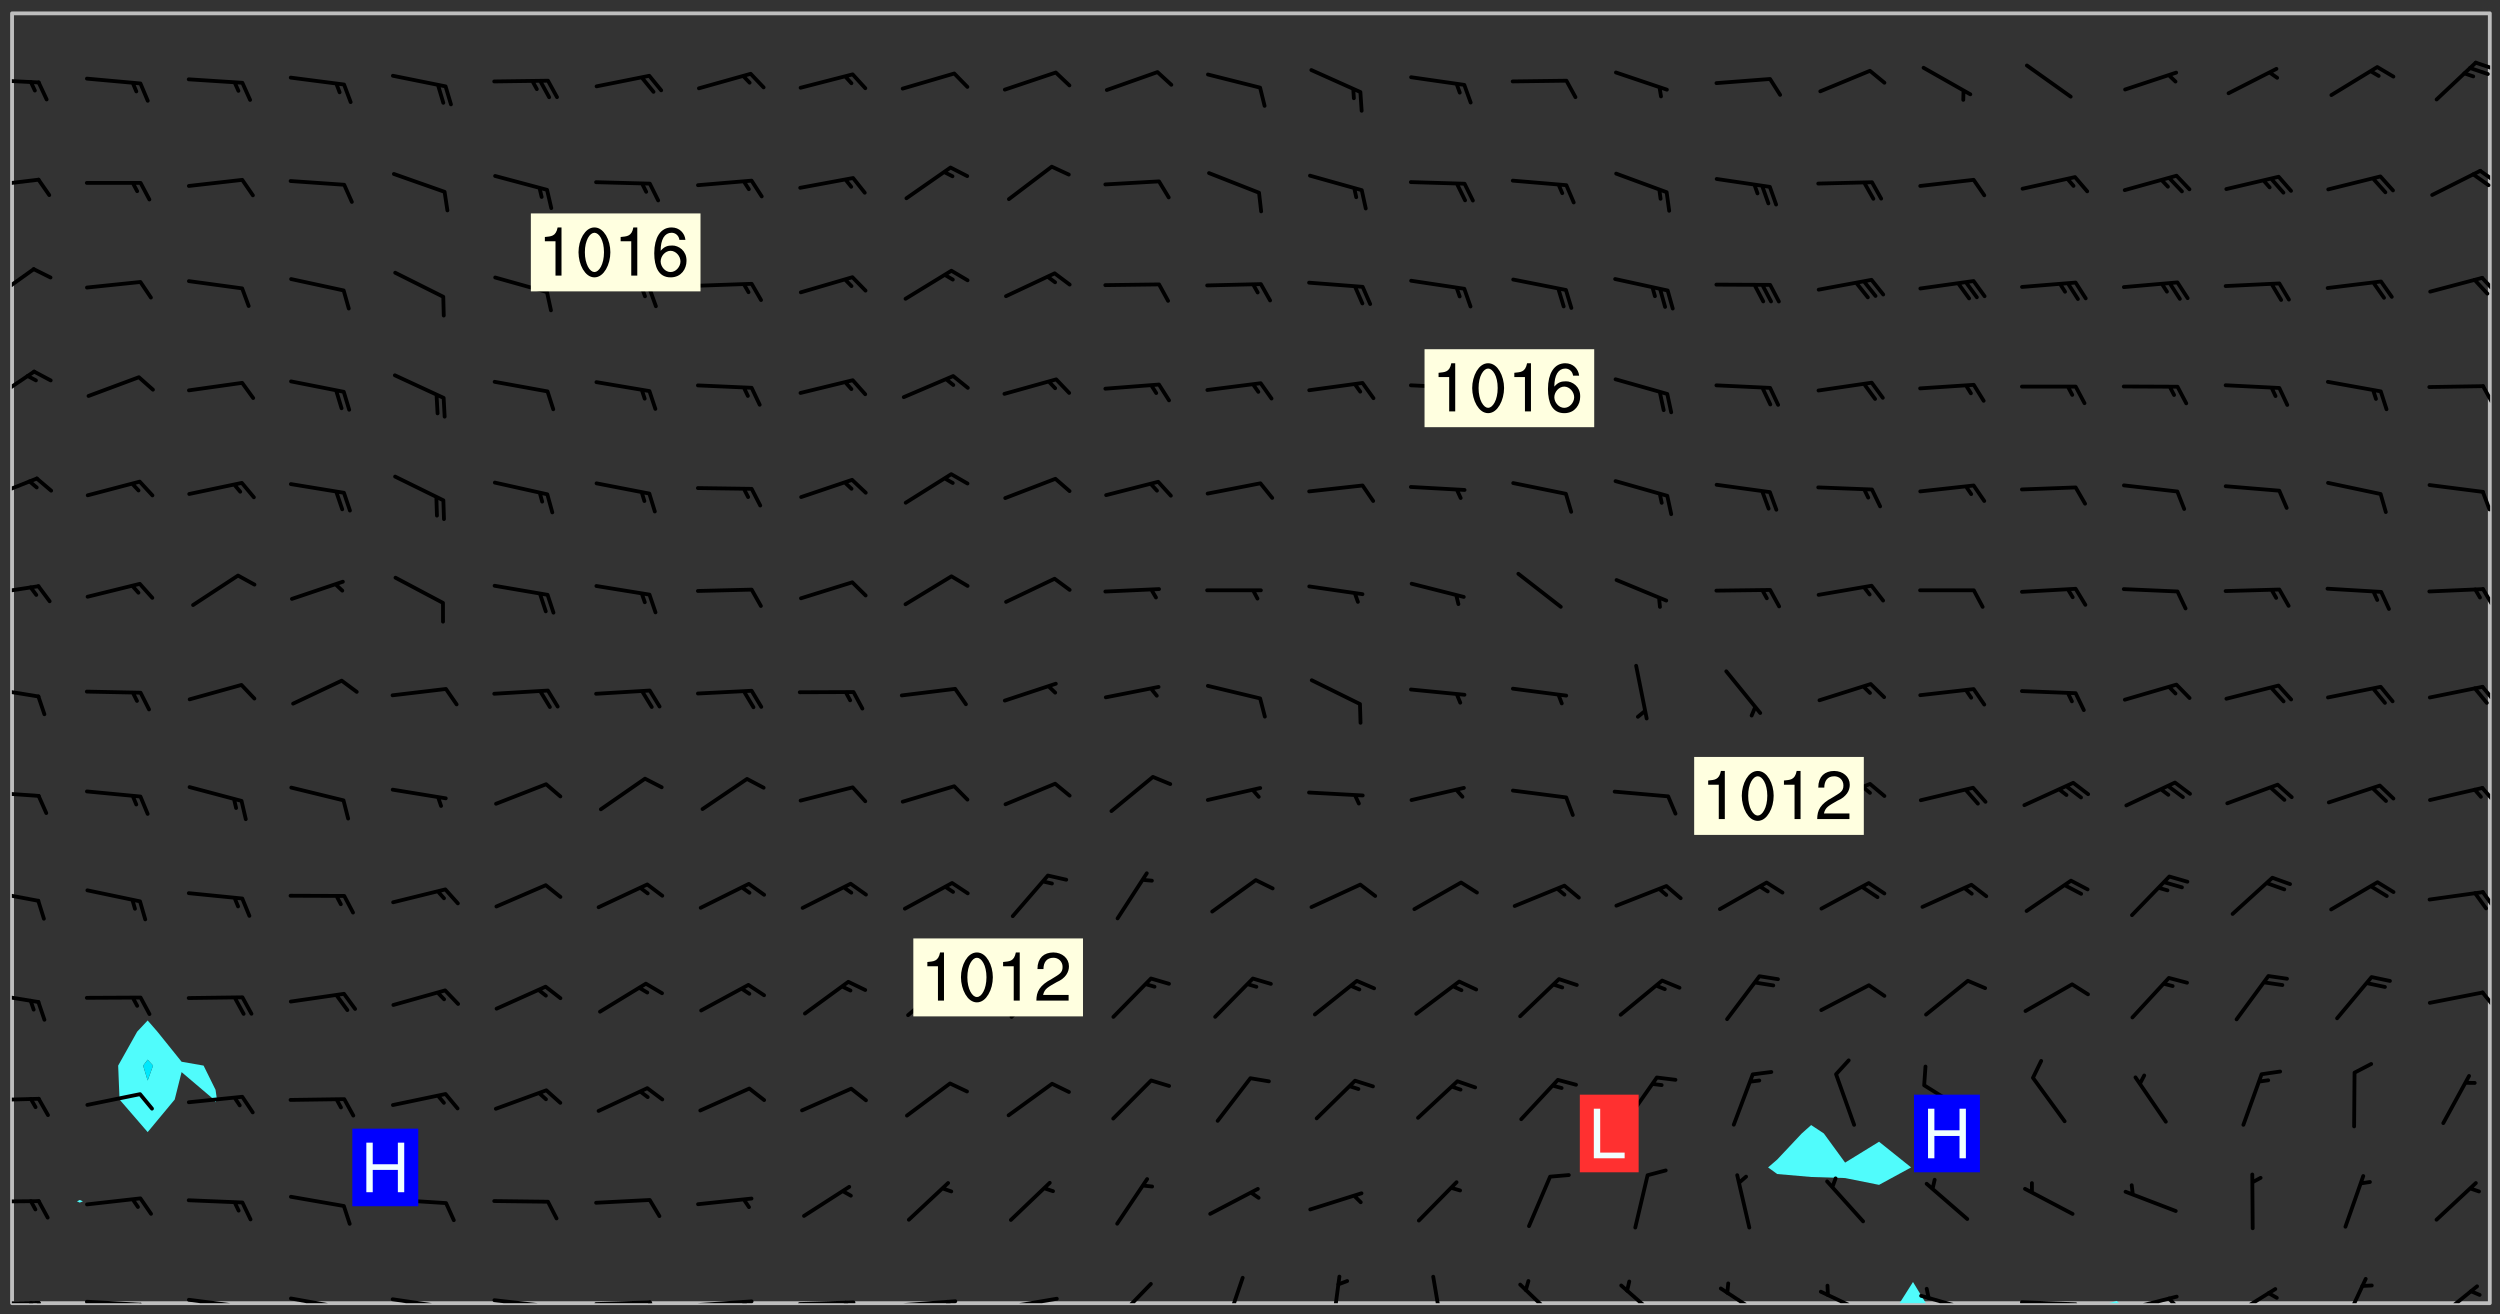 <svg xmlns="http://www.w3.org/2000/svg" role="img" xmlns:xlink="http://www.w3.org/1999/xlink" viewBox="142.45 309.95 326.84 171.84"><rect x="142.45" y="309.95" width="326.84" height="171.84" fill="#333333" stroke="none"/><defs><clipPath id="clip2"><path d="M 144 311.672 L 145 311.672 L 145 480.328 L 144 480.328 Z M 144 311.672"/></clipPath><clipPath id="clip3"><path d="M 144 311.672 L 468 311.672 L 468 480.328 L 144 480.328 Z M 144 311.672"/></clipPath><clipPath id="clip4"><path d="M 390 477 L 395 477 L 395 480.328 L 390 480.328 Z M 390 477"/></clipPath><clipPath id="clip5"><path d="M 418 480 L 420 480 L 420 480.328 L 418 480.328 Z M 418 480"/></clipPath><clipPath id="clip6"><path d="M 467 311.672 L 468 311.672 L 468 480.328 L 467 480.328 Z M 467 311.672"/></clipPath><clipPath id="clip7"><path d="M 144 480 L 148 480 L 148 480.328 L 144 480.328 Z M 144 480"/></clipPath><clipPath id="clip8"><path d="M 147 480 L 149 480 L 149 480.328 L 147 480.328 Z M 147 480"/></clipPath><clipPath id="clip9"><path d="M 146 480 L 148 480 L 148 480.328 L 146 480.328 Z M 146 480"/></clipPath><clipPath id="clip10"><path d="M 153 479 L 162 479 L 162 480.328 L 153 480.328 Z M 153 479"/></clipPath><clipPath id="clip11"><path d="M 160 480 L 163 480 L 163 480.328 L 160 480.328 Z M 160 480"/></clipPath><clipPath id="clip12"><path d="M 166 479 L 175 479 L 175 480.328 L 166 480.328 Z M 166 479"/></clipPath><clipPath id="clip13"><path d="M 173 480 L 176 480 L 176 480.328 L 173 480.328 Z M 173 480"/></clipPath><clipPath id="clip14"><path d="M 180 479 L 188 479 L 188 480.328 L 180 480.328 Z M 180 479"/></clipPath><clipPath id="clip15"><path d="M 187 480 L 189 480 L 189 480.328 L 187 480.328 Z M 187 480"/></clipPath><clipPath id="clip16"><path d="M 193 479 L 201 479 L 201 480.328 L 193 480.328 Z M 193 479"/></clipPath><clipPath id="clip17"><path d="M 200 480 L 202 480 L 202 480.328 L 200 480.328 Z M 200 480"/></clipPath><clipPath id="clip18"><path d="M 206 479 L 215 479 L 215 480.328 L 206 480.328 Z M 206 479"/></clipPath><clipPath id="clip19"><path d="M 213 480 L 216 480 L 216 480.328 L 213 480.328 Z M 213 480"/></clipPath><clipPath id="clip20"><path d="M 220 479 L 228 479 L 228 480.328 L 220 480.328 Z M 220 479"/></clipPath><clipPath id="clip21"><path d="M 227 479 L 229 479 L 229 480.328 L 227 480.328 Z M 227 479"/></clipPath><clipPath id="clip22"><path d="M 233 479 L 241 479 L 241 480.328 L 233 480.328 Z M 233 479"/></clipPath><clipPath id="clip23"><path d="M 239 479 L 241 479 L 241 480.328 L 239 480.328 Z M 239 479"/></clipPath><clipPath id="clip24"><path d="M 246 479 L 255 479 L 255 480.328 L 246 480.328 Z M 246 479"/></clipPath><clipPath id="clip25"><path d="M 252 480 L 254 480 L 254 480.328 L 252 480.328 Z M 252 480"/></clipPath><clipPath id="clip26"><path d="M 260 479 L 268 479 L 268 480.328 L 260 480.328 Z M 260 479"/></clipPath><clipPath id="clip27"><path d="M 266 479 L 268 479 L 268 480.328 L 266 480.328 Z M 266 479"/></clipPath><clipPath id="clip28"><path d="M 273 479 L 281 479 L 281 480.328 L 273 480.328 Z M 273 479"/></clipPath><clipPath id="clip29"><path d="M 287 477 L 294 477 L 294 480.328 L 287 480.328 Z M 287 477"/></clipPath><clipPath id="clip30"><path d="M 302 476 L 306 476 L 306 480.328 L 302 480.328 Z M 302 476"/></clipPath><clipPath id="clip31"><path d="M 316 476 L 318 476 L 318 480.328 L 316 480.328 Z M 316 476"/></clipPath><clipPath id="clip32"><path d="M 329 476 L 332 476 L 332 480.328 L 329 480.328 Z M 329 476"/></clipPath><clipPath id="clip33"><path d="M 340 477 L 347 477 L 347 480.328 L 340 480.328 Z M 340 477"/></clipPath><clipPath id="clip34"><path d="M 354 477 L 360 477 L 360 480.328 L 354 480.328 Z M 354 477"/></clipPath><clipPath id="clip35"><path d="M 367 478 L 374 478 L 374 480.328 L 367 480.328 Z M 367 478"/></clipPath><clipPath id="clip36"><path d="M 380 478 L 388 478 L 388 480.328 L 380 480.328 Z M 380 478"/></clipPath><clipPath id="clip37"><path d="M 393 479 L 401 479 L 401 480.328 L 393 480.328 Z M 393 479"/></clipPath><clipPath id="clip38"><path d="M 406 479 L 415 479 L 415 480.328 L 406 480.328 Z M 406 479"/></clipPath><clipPath id="clip39"><path d="M 419 479 L 428 479 L 428 480.328 L 419 480.328 Z M 419 479"/></clipPath><clipPath id="clip40"><path d="M 425 479 L 428 479 L 428 480.328 L 425 480.328 Z M 425 479"/></clipPath><clipPath id="clip41"><path d="M 433 478 L 441 478 L 441 480.328 L 433 480.328 Z M 433 478"/></clipPath><clipPath id="clip42"><path d="M 448 476 L 452 476 L 452 480.328 L 448 480.328 Z M 448 476"/></clipPath><clipPath id="clip43"><path d="M 460 477 L 467 477 L 467 480.328 L 460 480.328 Z M 460 477"/></clipPath><clipPath id="clip44"><path d="M 144 466 L 148 466 L 148 468 L 144 468 Z M 144 466"/></clipPath><clipPath id="clip45"><path d="M 144 453 L 148 453 L 148 455 L 144 455 Z M 144 453"/></clipPath><clipPath id="clip46"><path d="M 144 439 L 148 439 L 148 442 L 144 442 Z M 144 439"/></clipPath><clipPath id="clip47"><path d="M 466 439 L 468 439 L 468 442 L 466 442 Z M 466 439"/></clipPath><clipPath id="clip48"><path d="M 144 426 L 148 426 L 148 428 L 144 428 Z M 144 426"/></clipPath><clipPath id="clip49"><path d="M 466 426 L 468 426 L 468 429 L 466 429 Z M 466 426"/></clipPath><clipPath id="clip50"><path d="M 144 413 L 148 413 L 148 415 L 144 415 Z M 144 413"/></clipPath><clipPath id="clip51"><path d="M 466 412 L 468 412 L 468 416 L 466 416 Z M 466 412"/></clipPath><clipPath id="clip52"><path d="M 144 399 L 148 399 L 148 402 L 144 402 Z M 144 399"/></clipPath><clipPath id="clip53"><path d="M 466 399 L 468 399 L 468 402 L 466 402 Z M 466 399"/></clipPath><clipPath id="clip54"><path d="M 144 386 L 148 386 L 148 388 L 144 388 Z M 144 386"/></clipPath><clipPath id="clip55"><path d="M 466 386 L 468 386 L 468 390 L 466 390 Z M 466 386"/></clipPath><clipPath id="clip56"><path d="M 144 372 L 148 372 L 148 376 L 144 376 Z M 144 372"/></clipPath><clipPath id="clip57"><path d="M 466 374 L 468 374 L 468 377 L 466 377 Z M 466 374"/></clipPath><clipPath id="clip58"><path d="M 144 358 L 148 358 L 148 363 L 144 363 Z M 144 358"/></clipPath><clipPath id="clip59"><path d="M 466 360 L 468 360 L 468 363 L 466 363 Z M 466 360"/></clipPath><clipPath id="clip60"><path d="M 144 344 L 148 344 L 148 350 L 144 350 Z M 144 344"/></clipPath><clipPath id="clip61"><path d="M 466 346 L 468 346 L 468 349 L 466 349 Z M 466 346"/></clipPath><clipPath id="clip62"><path d="M 144 333 L 148 333 L 148 335 L 144 335 Z M 144 333"/></clipPath><clipPath id="clip63"><path d="M 466 332 L 468 332 L 468 334 L 466 334 Z M 466 332"/></clipPath><clipPath id="clip64"><path d="M 465 332 L 468 332 L 468 335 L 465 335 Z M 465 332"/></clipPath><clipPath id="clip65"><path d="M 144 320 L 148 320 L 148 321 L 144 321 Z M 144 320"/></clipPath><clipPath id="clip66"><path d="M 465 317 L 468 317 L 468 320 L 465 320 Z M 465 317"/></clipPath><g id="surface1735" clip-path="url(#clip1)"><path fill="#fff" fill-opacity="0" fill-rule="evenodd" d="M 0 0 L 1000 0 L 1000 1000 L 0 1000 Z M 0 0"/><path fill="#d3d3d3" fill-opacity="0" fill-rule="evenodd" d="M162.152 355.867L161.918 356.16 161.977 356.395 162.094 356.566 162.27 356.801 162.562 357.148 162.676 357.207 162.793 357.035 162.852 356.801 163.027 356.625 163.492 356.449 164.191 356.449 164.426 356.742 164.715 357.559 164.773 357.734 164.949 357.965 165.301 358.199 166 358.898 166.172 359.074 166.406 359.422 166.641 359.832 166.93 360.414 167.34 360.879 167.57 361.113 167.805 361.289 167.922 361.52 168.098 361.812 168.27 362.977 168.27 363.211 168.328 363.5 168.387 363.617 168.504 363.734 168.852 364.145 168.969 364.316 169.145 364.492 169.32 364.727 169.438 364.898 169.609 365.25 169.668 365.484 169.902 365.891 170.137 365.832 169.961 366.008 169.902 366.938 169.32 366.938 169.086 366.824 168.738 366.938 168.621 367.055 168.562 367.348 168.504 367.523 168.387 367.695 167.922 367.988 167.863 368.223 167.805 368.336 167.805 368.98 167.863 369.152 167.863 369.562 167.922 369.621 167.922 370.027 167.98 370.434 168.098 370.609 168.156 370.668 168.387 371.309 168.328 371.602 168.328 372.301 168.27 372.883 168.27 373.117 168.211 373.348 168.156 373.699 168.156 375.621 168.211 375.738 168.637 375.738 168.27 375.855 168.246 376.207 169.137 377.375 170.879 377.914 172.219 378.273 172.219 378.812 172.309 379.621 172.844 380.336 174.363 380.605 175.254 380.52 175.344 381.684 175.879 381.863 177.039 381.684 179.094 380.699 180.254 380.336 182.133 380.16 183.828 379.98 183.648 380.699 182.133 380.785 180.883 380.875 180.078 381.145 179.004 381.953 179.273 382.672 179.809 383.57 179.629 384.195 179.363 385.004 179.629 386.082 180.254 386.98 181.059 387.16 182.309 386.98 182.043 387.703 182.141 388.207 182.195 388.5 182.195 388.672 182.254 388.965 182.254 389.371 182.43 389.488 182.781 389.605 183.188 389.605 183.48 389.43 183.594 389.312 183.652 389.195 183.77 388.965 183.828 388.789 184.18 388.324 184.41 388.148 184.586 388.09 184.762 388.148 184.82 388.324 184.938 389.312 184.992 389.781 185.051 389.953 185.168 390.188 185.344 390.246 186.16 390.305 186.449 390.305 186.566 390.539 186.625 390.945 186.684 391.297 186.684 392.402 186.801 392.695 186.918 393.043 187.207 393.742 187.383 394.094 187.965 394.848 188.316 395.023 188.488 395.082 188.957 395.316 189.598 395.781 189.945 396.016 190.238 396.191 190.531 396.246 190.762 396.309 191.578 396.656 191.871 396.832 191.984 397.004 192.336 397.355 192.453 397.531 192.977 398.172 192.977 398.461 193.035 398.812 193.035 399.16 193.094 399.512 193.152 399.801 193.27 399.859 193.441 399.918 193.617 399.918 194.199 400.152 194.375 400.27 194.551 400.559 194.727 400.793 194.84 401.027 195.133 401.258 195.25 401.375 195.25 401.785 195.309 401.84 195.598 402.074 195.832 402.191 195.891 402.309 196.008 402.48 196.066 402.598 196.297 402.832 196.355 403.008 196.59 403.066 196.707 403.125 196.59 403.238 196.531 403.355 196.531 403.473 196.414 403.766 196.297 404.055 196.297 404.637 196.473 404.754 196.59 404.812 196.648 404.93 196.766 405.047 196.879 405.105 197.055 405.453 197.113 405.805 197.172 406.211 197.172 406.387 197.113 406.562 196.996 407.262 196.996 407.434 197.113 407.609 197.406 407.902 197.812 407.902 197.988 408.02 198.105 408.191 198.223 408.484 198.223 408.719 197.695 408.719 197.465 408.484 197.23 408.484 197.055 408.543 196.996 409.242 197.055 409.59 197.172 409.766 197.348 410.176 197.465 410.406 197.754 410.875 197.93 410.93 198.453 410.93 198.688 410.988 199.445 411.629 199.504 411.922 199.504 412.156 199.562 412.215 199.793 412.562 199.793 412.914 199.676 413.086 199.676 413.379 199.969 413.668 200.262 413.844 200.434 413.902 200.727 414.078 201.02 414.195 201.602 414.602 201.891 414.836 202.184 415.012 202.402 415.172 202.418 415.184 202.648 415.359 203.289 415.883 203.465 416.117 203.582 416.293 203.758 416.469 203.871 416.641 203.871 417.281 203.988 417.457 204.457 417.574 205.039 417.691 205.273 417.75 205.504 417.863 205.797 417.98 205.91 418.039 206.496 418.391 206.785 418.562 206.961 418.625 207.137 418.68 207.312 418.738 208.012 419.09 208.301 419.266 208.535 419.32 208.824 419.496 209.059 419.613 209.699 420.02 209.992 420.137 210.164 420.195 210.398 420.254 210.809 420.312 211.039 420.371 211.273 420.488 211.332 420.66 210.922 420.836 211.391 420.895 211.449 421.188 211.562 421.422 211.738 421.477 211.973 421.535 212.148 421.594 212.555 421.711 213.195 421.945 213.312 422.117 213.371 422.352 213.371 422.527 213.312 422.645 213.254 423.051 213.488 423.285 213.605 423.344 213.953 423.461 214.594 423.691 214.77 423.809 215.059 423.926 215.234 424.102 215.469 424.566 216.051 425.672 216.227 425.848 216.574 426.023 216.75 426.141 217.102 426.258 218.148 426.781 218.383 426.84 218.848 426.953 219.141 427.012 219.605 427.188 220.363 427.77 220.598 428.004 220.945 428.469 221.121 428.645 221.41 428.879 222.227 429.578 222.52 429.754 222.809 430.043 223.102 430.219 223.395 430.508 224.09 431.148 224.266 431.324 224.559 431.559 224.848 431.793 225.316 432.082 225.957 432.664 226.305 432.898 226.539 433.191 226.887 433.539 227.238 434.004 228.172 434.996 228.52 435.402 228.637 435.578 228.871 435.637 228.984 435.754 229.629 435.93 229.859 436.043 230.094 436.102 230.387 436.277 230.617 436.395 231.551 437.094 231.957 437.5 232.191 437.676 232.598 437.852 232.832 437.969 233.648 438.316 233.996 438.551 234.23 438.668 234.523 438.957 234.754 439.074 235.512 439.426 235.863 439.598 236.094 439.656 236.387 439.773 236.621 439.832 237.492 440.008 238.309 440.008 238.777 440.238 238.949 440.297 239.824 440.996 240.289 441.113 240.582 441.172 240.758 441.23 240.988 441.289 241.457 441.348 241.805 441.406 242.156 441.465 242.562 441.523 242.855 441.523 243.027 441.582 243.027 441.812 243.203 441.988 243.496 441.988 243.844 442.047 244.195 442.105 244.895 442.223 245.535 442.223 246 441.988 246.293 441.812 246.465 441.695 246.875 441.523 247.164 441.348 248.098 440.883 248.566 440.59 249.09 440.297 249.555 440.125 250.02 439.949 251.07 439.484 251.359 439.367 251.77 439.25 252.059 439.133 252.586 438.957 254.102 438.258 254.684 437.91 254.973 437.852 255.266 437.793 255.613 437.676 256.488 437.445 256.84 437.328 256.953 437.328 257.188 437.27 258.062 437.035 258.297 436.977 259.109 436.977 259.461 436.918 260.277 436.801 260.449 436.742 260.801 436.688 261.094 436.629 261.324 436.57 262.141 436.395 262.316 436.336 262.664 436.336 262.898 436.277 263.363 436.16 264.121 435.988 264.355 435.93 264.703 435.93 265.113 435.812 265.402 435.754 266.688 435.695 266.977 435.695 267.387 435.637 267.617 435.578 267.793 435.578 268.668 435.461 269.074 435.461 269.484 435.344 269.832 435.344 270.184 435.23 271.055 435.172 272.805 435.172 273.852 435.461 274.262 435.578 274.551 435.695 274.902 435.812 275.191 435.93 276.242 436.102 276.531 436.16 276.824 436.16 277.117 436.219 277.289 436.277 277.699 436.336 277.871 436.395 277.988 436.453 278.105 436.453 278.223 436.512 278.574 436.57 278.688 436.57 279.098 436.637 281.02 437.031 282.945 437.426 284.465 437.875 286.16 438.594 288.305 439.398 289.91 438.68 291.34 437.875 292.5 436.797 293.75 436.348 296.785 435.629 298.66 435.27 300.805 433.922 303.039 432.668 305.539 431.41 307.234 430.961 309.02 430.781 310.18 430.512 310.805 431.051 312.145 430.781 312.859 429.793 313.844 428.449 314.289 428.27 315.094 427.91 316.969 427.371 318.754 426.922 320.004 426.652 321.164 426.562 322.863 426.473 324.824 426.203 326.074 426.113 326.613 426.113 327.238 426.023 328.129 426.023 330.273 425.844 332.684 425.664 335.273 425.574 336.969 425.754 338.578 425.844 340.008 426.203 341.168 426.922 343.043 427.91 344.203 429.438 344.469 430.152 345.098 430.242 345.453 431.141 345.988 431.68 346.523 433.207 347.598 433.566 348.133 433.566 347.328 434.102 347.418 435.809 348.133 438.504 349.023 439.309 349.918 440.297 350.633 441.555 352.418 442.094 353.938 441.914 354.293 443.258 355.902 442.453 356.883 441.914 357.152 442.184 357.469 441.969 357.688 441.824 358.488 442.273 358.938 441.914 359.293 441.914 359.828 441.645 360.367 440.926 360.902 440.656 361.527 439.668 362.688 440.117 363.527 440.488 364.922 441.105 366.617 440.926 368.223 440.926 370.008 441.016 370.188 439.309 370.723 437.965 371.527 438.234 372.02 439.082 372.422 439.488 372.332 440.027 372.332 440.387 373.047 440.836 373.758 440.566 375.188 440.566 375.547 441.555 375.992 442.812 376.707 444.156 377.957 444.785 379.652 445.414 380.367 445.234 380.547 444.695 381.527 444.605 381.977 444.965 382.062 446.223 381.797 446.852 381.262 447.031 381.262 447.57 381.977 448.555 382.242 449.094 383.227 450.082 384.027 451.16 383.762 451.52 383.672 452.418 383.047 454.75 382.691 456.816 382.602 458.609 382.422 459.328 382.332 459.867 382.332 461.305 381.352 463.188 380.992 464.895 380.457 465.793 379.652 466.961 379.387 467.5 381.441 468.754 381.527 469.113 381.172 469.652 381.082 469.473 381.082 470.281 381.172 471.719 380.727 472.434 379.652 472.527 379.387 473.242 379.922 474.141 380.727 474.859 381.887 475.668 383.227 475.938 383.672 476.297 383.316 476.746 381.527 476.656 380.277 476.207 379.562 475.488 378.938 475.398 378.762 478.988 378.574 480.297 467.934 480.297 467.934 311.703 412.664 311.703 412.664 360.785 413.426 360.91 416.715 361.453 418.738 364.289 418.738 367.043 421.09 367.375 423.438 367.707 427.488 367.707 426.109 371.867 424.086 372.574 422.062 373.277 421.52 373.621 418.926 375.238 418.738 375.355 416.715 373.277 415.984 370.535 413.312 368.457 411.938 364.957 411.871 364.875 409.914 362.203 412.664 360.785 412.664 311.703 294.422 311.703 294.422 403.117 294.539 403.148 294.672 403.16 294.746 403.234 294.852 403.281 294.941 403.34 295.027 403.398 295.117 403.457 295.414 403.754 295.473 403.844 295.504 403.961 295.531 404.078 295.547 404.215 295.516 404.332 295.457 404.422 295.398 404.508 295.355 404.613 295.309 404.715 295.281 404.836 295.281 404.98 295.457 405.25 295.605 405.398 295.68 405.484 295.754 405.559 295.797 405.664 295.859 405.754 295.918 405.84 295.961 405.945 296.02 406.035 296.066 406.137 296.109 406.242 296.168 406.328 296.285 406.508 296.359 406.582 296.422 406.668 296.48 406.758 296.523 406.863 296.582 406.953 296.641 407.039 296.703 407.129 296.762 407.219 296.805 407.32 296.922 407.5 296.996 407.574 297.055 407.66 297.129 407.734 297.219 407.793 297.324 407.84 297.473 407.84 297.605 407.824 297.738 407.84 297.84 407.793 297.914 407.719 297.961 407.617 297.945 407.484 297.945 407.336 297.898 407.23 297.871 407.113 297.824 407.012 297.797 406.891 297.754 406.789 297.691 406.699 297.648 406.598 297.605 406.492 297.574 406.375 297.559 406.242 297.547 406.105 297.633 406.047 297.691 405.961 297.812 405.93 297.855 406.035 297.871 406.168 297.871 406.285 297.93 406.387 297.988 406.477 298.078 406.535 298.227 406.684 298.285 406.773 298.328 406.879 298.316 406.98 298.402 407.039 298.508 407.086 298.594 407.145 298.684 407.203 298.758 407.277 298.641 407.305 298.535 407.352 298.449 407.41 298.375 407.484 298.316 407.574 298.254 407.66 298.227 407.781 298.18 407.883 298.137 407.988 298.105 408.105 298.094 408.238 298.078 408.371 298.078 408.52 298.105 408.637 298.152 408.742 298.195 408.844 298.254 408.934 298.328 409.008 298.418 409.066 298.492 409.141 298.582 409.199 298.641 409.289 298.684 409.395 298.73 409.496 298.848 409.527 298.98 409.543 299.129 409.543 299.246 409.512 299.352 409.555 299.395 409.66 299.441 409.762 299.469 409.883 299.5 410 299.527 410.117 299.559 410.238 299.586 410.355 299.691 410.398 299.793 410.445 299.926 410.43 300.074 410.578 300.137 410.664 300.211 410.738 300.281 410.812 300.371 410.875 300.477 410.918 300.578 410.961 300.695 410.992 300.832 411.008 300.949 410.977 301.023 410.902 301.051 410.785 301.039 410.652 301.008 410.531 300.98 410.414 301.023 410.309 301.141 410.309 301.23 410.371 301.348 410.398 301.496 410.398 301.629 410.414 301.777 410.414 301.91 410.43 302.043 410.414 302.191 410.414 302.324 410.398 302.457 410.387 302.594 410.398 302.711 410.371 302.844 410.355 303.035 410.297 302.977 410.473 302.961 410.605 302.934 410.727 302.918 410.859 302.859 410.945 302.727 410.961 302.621 411.008 302.516 411.051 302.398 411.082 302.281 411.109 302.016 411.141 301.867 411.141 301.734 411.156 301.66 411.23 301.719 411.316 301.867 411.465 301.984 411.645 302.059 411.715 302.148 411.777 302.238 411.836 302.324 411.895 302.414 411.953 302.516 411.996 302.621 412.059 302.727 412.102 302.812 412.16 302.918 412.207 303.02 412.25 303.199 412.367 303.258 412.457 303.215 412.559 303.168 412.664 303.184 412.797 303.406 413.02 303.465 413.109 303.508 413.211 303.539 413.332 303.582 413.434 303.598 413.566 303.629 413.684 303.641 413.82 303.672 413.938 303.82 414.086 303.922 414.129 304.027 414.172 304.145 414.203 304.277 414.219 304.414 414.234 304.531 414.234 304.648 414.203 304.738 414.145 304.781 414.039 304.828 413.938 304.871 413.832 304.902 413.715 304.914 413.582 304.914 413.434 304.902 413.301 304.887 413.168 304.855 413.051 304.812 412.945 304.766 412.84 304.723 412.738 304.68 412.633 304.664 412.5 304.68 412.367 304.707 412.25 304.738 412.133 304.766 412.012 304.812 411.91 304.902 411.852 304.988 411.789 305.062 411.715 305.152 411.656 305.375 411.434 305.434 411.348 305.508 411.273 305.625 411.094 305.684 411.008 305.684 410.859 305.609 410.785 305.508 410.738 305.402 410.695 305.301 410.652 305.242 410.562 305.195 410.457 305.168 410.34 305.258 410.281 305.375 410.25 305.477 410.207 305.656 410.09 305.805 409.941 305.816 409.809 305.805 409.703 305.715 409.645 305.582 409.66 305.434 409.66 305.301 409.676 305.168 409.66 305.047 409.629 304.961 409.57 304.887 409.496 304.828 409.406 304.766 409.32 304.648 409.141 304.59 409.055 304.621 408.934 304.707 408.875 304.828 408.844 304.887 408.758 304.887 408.637 304.855 408.52 304.797 408.43 304.738 408.344 304.691 408.238 304.664 408.121 304.648 407.988 304.707 407.898 304.781 407.824 304.871 407.766 304.988 407.586 305.062 407.512 305.121 407.426 305.27 407.277 305.391 407.246 305.523 407.23 305.656 407.246 305.73 407.32 305.773 407.426 305.789 407.559 305.758 407.676 305.641 407.707 305.508 407.719 305.359 407.867 305.316 407.973 305.27 408.074 305.242 408.195 305.211 408.312 305.211 408.461 305.242 408.578 305.285 408.684 305.344 408.773 305.418 408.844 305.492 408.918 305.609 408.949 305.73 408.977 305.848 408.949 305.98 408.934 306.098 408.934 306.188 408.992 306.262 409.066 306.309 409.172 306.367 409.258 306.469 409.305 306.602 409.32 306.707 409.363 306.793 409.422 306.781 409.527 306.707 409.602 306.527 409.719 306.469 409.809 306.379 409.867 306.309 409.941 306.234 410.016 306.172 410.105 306.145 410.223 306.129 410.355 306.145 410.488 306.129 410.621 306.129 410.77 306.145 410.902 306.172 411.02 306.203 411.141 306.277 411.215 306.367 411.273 306.453 411.332 306.543 411.391 306.66 411.422 306.66 411.508 306.559 411.555 306.469 411.613 306.203 411.645 306.086 411.672 305.938 411.672 305.832 411.715 305.73 411.762 305.672 411.852 305.609 412.086 305.598 412.219 305.566 412.34 305.551 412.473 305.551 412.766 305.539 412.898 305.551 413.035 305.566 413.168 305.699 413.184 305.832 413.195 305.953 413.227 306.039 413.285 306.113 413.359 306.16 413.465 306.203 413.566 306.219 413.699 306.219 414.145 306.203 414.277 306.203 414.723 306.234 414.988 306.262 415.105 306.277 415.238 306.309 415.355 306.395 415.566 306.426 415.832 306.426 415.98 306.395 416.098 306.367 416.215 306.336 416.336 306.309 416.453 306.277 416.57 306.246 416.691 306.234 416.824 306.219 416.957 306.309 417.016 306.426 416.984 306.527 417 306.574 417.105 306.543 417.371 306.543 417.812 306.5 417.918 306.453 418.023 306.41 418.125 306.367 418.23 306.309 418.316 306.277 418.438 306.234 418.555 306.203 418.672 306.188 418.805 306.203 418.938 306.262 419.027 306.367 419.074 306.453 419.133 306.512 419.219 306.5 419.355 306.469 419.473 306.426 419.574 306.426 420.02 306.41 420.152 306.41 420.301 306.379 420.418 306.336 420.523 306.309 420.641 306.262 420.746 306.219 420.848 306.188 420.969 306.16 421.086 306.129 421.219 306.098 421.336 306.07 421.453 306.027 421.559 305.996 421.676 305.965 421.797 305.953 421.93 305.938 422.062 305.938 422.359 305.965 422.477 305.965 422.625 306.012 423.023 306.039 423.141 306.098 423.23 306.219 423.262 306.367 423.262 306.5 423.246 306.559 423.336 306.559 423.453 306.5 423.543 306.41 423.602 306.309 423.645 306.203 423.691 306.113 423.75 306.027 423.809 305.891 423.824 305.773 423.793 305.641 423.777 305.539 423.824 305.477 423.91 305.465 424.047 305.449 424.18 305.418 424.297 305.391 424.414 305.375 424.547 305.344 424.668 305.344 424.965 305.359 425.098 305.391 425.215 305.391 425.363 305.402 425.496 305.402 425.645 305.375 425.762 305.328 425.863 305.301 425.984 305.27 426.102 305.211 426.191 305.137 426.266 305.035 426.309 304.93 426.355 304.812 426.383 304.691 426.414 304.59 426.367 304.648 426.281 304.754 426.234 304.781 426.117 304.812 426 304.84 425.879 304.871 425.762 304.871 425.613 304.887 425.48 304.855 425.363 304.812 425.258 304.707 425.273 304.633 425.348 304.531 425.391 304.441 425.453 304.367 425.527 304.324 425.629 304.309 425.762 304.277 425.879 304.25 426 304.219 426.117 304.191 426.234 304.16 426.355 304.133 426.473 304.102 426.59 304.059 426.695 303.969 426.754 303.879 426.754 303.762 426.723 303.73 426.637 303.746 426.5 303.715 426.383 303.715 426.234 303.703 426.102 303.703 425.953 303.641 425.719 303.613 425.598 303.57 425.496 303.523 425.391 303.465 425.305 303.406 425.215 303.363 425.109 303.301 425.023 303.152 424.875 303.082 424.801 302.977 424.754 302.871 424.711 302.77 424.668 302.473 424.371 302.383 424.297 302.297 424.238 302.191 424.195 302.102 424.133 302.016 424.074 301.91 424.031 301.82 423.973 301.734 423.91 301.66 423.84 301.555 423.793 301.469 423.734 301.363 423.691 301.273 423.629 301.172 423.586 301.066 423.543 300.98 423.484 300.875 423.438 300.77 423.395 300.668 423.348 300.578 423.289 300.477 423.246 300.371 423.203 300.281 423.141 300.164 423.113 300.031 423.098 299.898 423.113 299.75 423.113 299.617 423.129 299.5 423.098 299.41 423.039 299.336 422.965 299.246 422.906 299.145 422.859 298.996 422.859 298.875 422.832 298.773 422.789 298.699 422.715 298.582 422.535 298.492 422.477 298.391 422.434 298.301 422.371 298.195 422.328 298.105 422.27 298.02 422.211 297.914 422.164 297.855 422.078 297.797 421.988 297.754 421.883 297.707 421.781 297.633 421.707 297.547 421.648 297.473 421.574 297.383 421.516 297.16 421.293 297.117 421.188 297.086 420.922 297.191 420.879 297.336 420.879 297.441 420.922 297.516 420.996 297.605 421.055 297.691 421.113 297.797 421.16 297.887 421.219 298.035 421.367 298.105 421.441 298.254 421.59 298.316 421.676 298.391 421.75 298.477 421.809 298.551 421.883 298.641 421.945 298.73 422.004 298.816 422.062 299.086 422.238 299.188 422.285 299.293 422.328 299.395 422.371 299.441 422.297 299.5 422.211 299.574 422.137 299.645 422.062 299.75 422.105 299.824 422.18 299.883 422.27 299.926 422.371 299.973 422.477 300.016 422.582 300.137 422.609 300.254 422.582 300.328 422.492 300.371 422.387 300.43 422.297 300.504 422.223 300.609 422.18 300.727 422.152 300.859 422.164 300.949 422.223 301.098 422.371 301.156 422.461 301.199 422.566 301.246 422.668 301.289 422.773 301.332 422.875 301.438 422.922 301.543 422.965 301.676 422.98 301.762 422.922 301.82 422.832 301.895 422.758 302 422.715 302.117 422.742 302.223 422.789 302.324 422.832 302.43 422.875 302.531 422.922 302.711 423.039 302.711 423.156 302.695 423.289 302.711 423.422 302.727 423.559 302.785 423.645 302.887 423.691 303.008 423.719 303.125 423.75 303.273 423.75 303.391 423.719 303.449 423.629 303.629 423.512 303.688 423.422 303.762 423.348 303.82 423.262 303.938 423.082 304.117 422.965 304.234 422.996 304.324 423.055 304.367 423.129 304.352 423.262 304.352 423.379 304.441 423.438 304.59 423.438 304.723 423.422 304.855 423.41 305.121 423.379 305.227 423.336 305.344 423.305 305.465 423.277 305.539 423.203 305.609 423.129 305.672 423.039 305.656 422.934 305.609 422.832 305.508 422.789 305.402 422.773 305.285 422.801 305.02 422.832 304.871 422.832 304.797 422.758 304.707 422.699 304.59 422.668 304.473 422.641 304.34 422.625 304.191 422.625 304.059 422.641 303.762 422.641 303.656 422.594 303.508 422.445 303.465 422.344 303.406 422.254 303.629 422.031 303.715 421.973 303.82 421.93 303.938 421.898 304.07 421.883 304.203 421.898 304.34 421.914 304.441 421.957 304.574 421.945 304.664 421.883 304.766 421.84 304.828 421.75 304.781 421.648 304.691 421.59 304.574 421.559 304.473 421.516 304.414 421.426 304.352 421.336 304.352 421.219 304.367 421.086 304.473 421.039 304.547 420.969 304.547 420.848 304.457 420.789 304.426 420.672 304.516 420.613 304.59 420.539 304.633 420.434 304.691 420.344 304.738 420.242 304.754 420.109 304.754 419.961 304.707 419.855 304.664 419.754 304.574 419.695 304.441 419.68 304.34 419.637 304.203 419.621 304.086 419.59 303.641 419.59 303.508 419.574 303.375 419.562 303.242 419.547 303.125 419.516 302.977 419.516 302.844 419.5 302.711 419.488 302.445 419.457 302.324 419.414 302.238 419.355 302.164 419.281 302.164 419.133 302.176 419 302.281 418.953 302.383 418.91 302.516 418.895 302.668 418.895 302.801 418.879 303.094 418.879 303.215 418.91 303.316 418.953 303.406 419.012 303.641 419.074 303.762 419.027 303.852 418.969 303.953 418.926 304.086 418.91 304.191 418.953 304.293 419 304.426 419.012 304.547 418.984 304.691 418.984 304.812 418.953 304.93 418.926 305.035 418.879 305.109 418.805 305.195 418.746 305.344 418.598 305.402 418.512 305.449 418.406 305.477 418.289 305.492 418.184 305.391 418.141 305.301 418.082 305.184 418.051 305.078 418.008 304.988 417.945 304.914 417.859 304.84 417.785 304.738 417.742 304.633 417.695 304.531 417.652 304.473 417.562 304.426 417.461 304.34 417.25 304.277 417.164 304.219 417.074 304.145 417 304.059 416.941 303.789 416.941 303.672 416.973 303.582 417.031 303.48 417.074 303.348 417.09 303.242 417.074 303.215 416.957 303.152 416.867 303.035 416.836 302.934 416.793 302.785 416.645 302.754 416.527 302.738 416.422 302.812 416.348 302.992 416.23 303.109 416.203 303.227 416.172 303.363 416.188 303.465 416.23 303.57 416.273 303.672 416.32 303.777 416.363 303.895 416.395 304.027 416.41 304.145 416.438 304.277 416.453 304.383 416.438 304.473 416.379 304.398 416.305 304.293 416.262 304.219 416.188 304.145 416.098 303.996 415.949 303.91 415.891 303.82 415.832 303.746 415.758 303.656 415.699 303.555 415.652 303.434 415.625 303.332 415.578 303.227 415.535 303.109 415.504 303.008 415.461 302.887 415.43 302.738 415.43 302.621 415.461 302.516 415.504 302.43 415.566 302.25 415.684 302.164 415.742 302.074 415.801 301.969 415.848 301.883 415.906 301.777 415.949 301.676 415.992 301.57 416.039 301.496 416.113 301.438 416.203 301.379 416.289 301.332 416.395 301.273 416.48 301.199 416.555 301.066 416.543 300.949 416.512 300.832 416.512 300.758 416.586 300.668 416.645 300.594 416.719 300.504 416.777 300.418 416.836 300.312 416.883 300.211 416.926 300.074 416.941 299.973 416.898 299.824 416.75 299.719 416.703 299.633 416.703 299.527 416.75 299.426 416.793 299.305 416.824 299.188 416.793 299.113 416.719 299.113 416.602 299.145 416.48 299.219 416.41 299.277 416.32 299.352 416.246 299.469 416.215 299.574 416.172 299.867 416.172 300 416.156 300.137 416.141 300.238 416.098 300.328 416.039 300.43 415.992 300.52 415.934 300.652 415.922 300.742 415.98 300.875 415.992 300.965 415.934 301.051 415.875 301.156 415.832 301.246 415.773 301.332 415.711 301.422 415.652 301.57 415.504 301.629 415.418 301.688 415.328 301.793 415.285 301.926 415.27 302.043 415.297 302.164 415.328 302.223 415.27 302.281 415.18 302.312 414.914 302.34 414.797 302.445 414.809 302.578 414.824 302.68 414.781 302.77 414.723 302.828 414.633 302.902 414.559 302.961 414.469 303.008 414.367 303.02 414.234 303.008 414.102 302.961 413.996 302.812 413.848 302.754 413.758 302.695 413.672 302.652 413.566 302.652 413.121 302.668 412.988 302.668 412.84 302.68 412.707 302.621 412.648 302.531 412.707 302.43 412.664 302.25 412.547 302.164 412.488 302.102 412.398 302.043 412.309 301.969 412.234 301.883 412.176 301.762 412.207 301.66 412.219 301.555 412.266 301.469 412.324 301.363 412.367 301.215 412.516 301.125 412.574 301.039 412.633 300.949 412.695 300.844 412.738 300.711 412.754 300.711 412.633 300.816 412.59 300.934 412.559 301.008 412.488 301.051 412.383 301.051 412.234 301.023 412.117 300.875 411.969 300.742 411.953 300.594 411.953 300.477 411.984 300.371 412.027 300.27 412.07 300.18 412.133 300.062 412.16 299.988 412.086 300 411.953 299.957 411.852 299.914 411.746 299.824 411.688 299.707 411.715 299.586 411.746 299.469 411.777 299.367 411.82 299.246 411.852 299.145 411.895 299.039 411.938 298.949 411.996 298.848 412.012 298.848 411.895 298.863 411.762 298.805 411.672 298.73 411.715 298.582 411.863 298.523 411.953 298.449 412.027 298.402 412.133 298.359 412.234 298.285 412.309 298.227 412.398 298.152 412.473 298.094 412.559 298.02 412.633 297.93 412.695 297.855 412.766 297.781 412.84 297.68 412.855 297.547 412.871 297.441 412.828 297.441 412.707 297.59 412.559 297.633 412.457 297.691 412.367 297.738 412.266 297.781 412.16 297.84 412.07 297.871 411.953 297.914 411.852 297.945 411.73 297.973 411.613 298.02 411.508 298.062 411.406 298.105 411.301 298.18 411.23 298.27 411.168 298.359 411.109 298.461 411.066 298.758 411.066 299.023 411.035 299.129 410.992 299.055 410.918 298.938 410.887 298.832 410.844 298.742 410.785 298.641 410.738 298.551 410.68 298.449 410.637 298.344 410.594 298.254 410.531 298.168 410.473 298.062 410.43 297.961 410.387 297.84 410.355 297.723 410.324 297.621 410.281 297.5 410.25 297.398 410.207 297.309 410.148 297.266 410.043 297.25 409.91 297.352 409.867 297.484 409.852 297.621 409.867 297.754 409.852 297.855 409.809 297.914 409.719 297.93 409.613 297.84 409.555 297.766 409.48 297.664 409.438 297.574 409.379 297.426 409.23 297.383 409.125 297.367 408.992 297.367 408.699 297.309 408.609 297.219 408.551 297.145 408.477 297.102 408.371 297.07 408.254 297.012 408.164 296.938 408.09 296.82 408.062 296.746 407.988 296.656 407.93 296.566 407.867 296.48 407.809 296.406 407.734 296.348 407.648 296.301 407.543 296.215 407.484 296.066 407.336 295.871 407.277 295.738 407.293 295.637 407.336 295.562 407.41 295.516 407.512 295.473 407.617 295.414 407.707 295.355 407.793 295.059 408.09 294.969 408.148 294.883 408.148 294.82 408.062 294.777 407.957 294.809 407.84 294.867 407.75 294.895 407.633 294.883 407.5 294.793 407.438 294.688 407.484 294.57 407.512 294.453 407.543 294.184 407.719 294.082 407.766 293.965 407.793 293.859 407.84 293.77 407.898 293.668 407.941 293.609 407.855 293.562 407.75 293.578 407.617 293.625 407.512 293.695 407.438 293.77 407.367 293.828 407.277 293.828 407.129 293.785 407.023 293.547 407.023 293.445 407.07 293.414 407.188 293.387 407.305 293.355 407.426 293.281 407.469 293.148 407.484 293.074 407.438 293.031 407.336 292.988 407.23 292.941 407.129 292.898 407.023 292.777 407.055 292.676 407.098 292.543 407.113 292.426 407.145 292.32 407.188 292.23 407.246 292.129 407.293 292.008 407.32 291.875 407.336 291.773 407.293 291.715 407.203 291.668 407.098 291.625 406.996 291.582 406.891 291.582 406.773 291.641 406.684 291.727 406.625 291.906 406.508 292.008 406.461 292.113 406.418 292.219 406.359 292.32 406.316 292.41 406.254 292.512 406.211 292.617 406.152 292.719 406.105 292.809 406.047 292.914 406.004 293.016 405.961 293.105 405.898 293.207 405.855 293.344 405.84 293.461 405.871 293.562 405.914 293.684 405.945 293.785 405.988 293.891 406.035 293.992 406.078 294.098 406.121 294.199 406.168 294.305 406.211 294.406 406.254 294.512 406.301 294.598 406.359 294.703 406.402 294.82 406.434 294.926 406.477 295.027 406.523 295.117 406.582 295.223 406.625 295.324 406.668 295.43 406.715 295.547 406.742 295.648 406.789 295.77 406.816 295.918 406.816 296.004 406.758 296.02 406.656 296.078 406.566 296.051 406.449 295.977 406.375 295.859 406.195 295.785 406.121 295.695 406.047 295.516 405.93 295.43 405.871 295.324 405.828 295.223 405.781 294.953 405.605 294.895 405.516 294.82 405.441 294.762 405.352 294.719 405.25 294.688 405.133 294.672 404.996 294.672 404.434 294.66 404.301 294.645 404.168 294.613 404.051 294.598 403.918 294.586 403.785 294.555 403.664 294.332 403.441 294.273 403.355 294.258 403.25 294.289 403.133 294.422 403.117 294.422 311.703 172.992 311.703 172.992 313.156 172.934 313.391 172.582 314.441 172.41 314.965 172.293 315.312 172.117 315.723 172 315.895 171.766 316.188 171.535 316.246 171.184 316.246 171.066 316.305 170.836 316.711 170.836 317.004 170.953 317.18 171.184 317.41 171.301 317.645 171.941 318.402 172.234 318.867 172.41 319.102 172.641 319.453 172.875 319.801 173.516 320.617 173.691 321.082 173.863 321.492 173.98 322.188 174.156 322.656 174.273 324.055 174.332 324.52 174.332 325.395 174.449 326.441 174.449 331.223 174.391 331.688 174.039 332.969 173.863 333.492 173.75 333.902 173.398 334.832 172.934 336 172.699 336.582 172.582 336.758 172.41 337.105 172.234 337.512 171.883 338.328 171.824 338.621 171.711 338.914 171.594 339.203 171.535 339.379 171.418 340.254 171.359 340.66 171.301 340.777 171.242 340.953 171.184 341.125 170.953 341.652 170.836 341.824 170.836 342.059 170.719 342.293 170.66 342.465 170.484 343.051 170.484 343.34 170.426 343.516 170.426 343.809 170.367 343.922 170.309 344.449 170.309 344.621 170.254 344.855 170.254 347.477 170.078 348.293 169.961 348.469 169.785 348.703 169.668 348.875 169.555 349.109 168.969 350.043 168.738 350.332 168.445 350.797 168.27 351.031 167.98 351.383 167.629 352.082 167.516 352.312 167.34 352.723 167.164 352.953 166.758 353.48 165.941 354.18 165.648 354.352 165.359 354.586 165.184 354.703 165.008 354.879 164.484 355.285 163.957 355.461 163.785 355.637 163.551 355.691 162.91 355.867 162.152 355.867M174.363 386.891L173.289 387.34 173.648 388.234 174.898 387.52 175.344 386.98 174.363 386.891"/><path fill="#d3d3d3" fill-opacity="0" fill-rule="evenodd" d="M201.508 416.598L200.613 416.598 201.062 417.227 202.043 417.586 202.848 417.496 203.293 416.508 203.117 416.598 202.402 416.242 201.508 416.598M356.129 475.668L356.07 475.145 356.07 474.852 356.184 474.559 356.242 474.328 356.711 473.859 356.824 473.859 356.941 473.746 357.059 473.688 357.234 473.688 357.469 473.629 357.816 473.629 358.051 473.688 358.168 473.746 358.398 473.918 358.457 474.094 358.574 474.676 358.574 474.969 358.457 475.145 358.285 475.434 358.109 475.609 357.582 476.133 357.352 476.367 357.234 476.426 357.059 476.426 356.941 476.367 356.535 476.074 356.359 475.957 356.242 475.898 356.184 475.785 356.129 475.668M362.77 464.711L362.711 464.539 362.711 463.43 362.77 463.258 362.945 463.199 363.117 463.141 363.293 463.141 363.527 463.082 363.645 463.141 363.703 463.84 363.645 464.012 363.527 464.188 363.41 464.246 363.176 464.77 363.062 464.828 362.828 464.828 362.77 464.711M372.383 450.32L372.266 450.145 372.266 449.445 372.559 448.57 372.676 448.398 372.852 448.047 372.965 447.816 373.082 447.523 373.434 446.766 373.551 446.535 373.723 446.301 373.898 446.301 374.016 446.242 374.656 446.242 374.773 446.301 375.008 446.535 375.18 446.648 375.531 446.941 375.648 447.059 375.762 447.234 375.762 447.348 375.879 447.406 375.996 447.523 375.996 448.223 375.938 448.398 375.938 448.629 375.879 448.805 375.531 449.855 375.414 450.086 375.297 450.32 375.18 450.379 374.949 450.613 374.309 450.902 373.434 450.902 373.023 450.785 372.383 450.32"/><path fill="none" stroke="#bebebe" stroke-linecap="round" stroke-linejoin="round" stroke-miterlimit="10" stroke-width=".5" d="M 431.957 354.305 L 108.027 354.305 L 108.027 185.68 L 431.957 185.68 L 431.957 354.305" transform="matrix(1 0 0 -1 36 666)"/><g clip-path="url(#clip2)"><path fill="#fff" fill-opacity="0" fill-rule="evenodd" d="M 144 475.891 L 144 480.328 L 144.004 480.328 L 144 480.328 L 144 311.672 L 144.004 311.672 L 144 311.672 L 144 475.891"/></g><g clip-path="url(#clip3)"><path fill="#fff" fill-opacity="0" fill-rule="evenodd" d="M 144.004 480.328 L 144.004 311.672 L 152.875 311.672 L 152.875 466.824 L 152.512 467.016 L 152.875 467.172 L 153.289 467.016 L 152.875 466.824 L 152.875 311.672 L 161.754 311.672 L 161.754 443.363 L 160.387 444.82 L 157.898 449.262 L 158.078 453.699 L 161.754 457.957 L 165.289 453.699 L 166.191 450.113 L 170.41 453.699 L 170.629 454.055 L 170.812 453.699 L 170.629 452.426 L 169.066 449.262 L 166.191 448.758 L 163.023 444.82 L 161.754 443.363 L 161.754 311.672 L 379.234 311.672 L 379.234 457.035 L 378 458.137 L 374.793 461.547 L 373.602 462.574 L 374.793 463.438 L 379.234 463.824 L 383.672 463.965 L 388.109 464.855 L 392.301 462.574 L 388.109 459.215 L 383.672 461.945 L 380.895 458.137 L 379.234 457.035 L 379.234 311.672 L 467.996 311.672 L 467.996 480.328 L 419.477 480.328 L 419.18 480.031 L 418.176 480.328 L 394.234 480.328 L 392.547 477.551 L 390.789 480.328 L 144.004 480.328"/></g><path fill="#50fcfc" fill-rule="evenodd" d="M152.875 467.172L152.512 467.016 152.875 466.824 153.289 467.016 152.875 467.172M158.078 453.699L157.898 449.262 160.387 444.82 161.754 443.363 161.754 448.484 161.164 449.262 161.754 451.215 162.461 449.262 161.754 448.484 161.754 443.363 163.023 444.82 166.191 448.758 169.066 449.262 170.629 452.426 170.812 453.699 170.629 454.055 170.41 453.699 166.191 450.113 165.289 453.699 161.754 457.957 158.078 453.699"/><path fill="#00e8fc" fill-rule="evenodd" d="M 161.754 451.215 L 161.164 449.262 L 161.754 448.484 L 162.461 449.262 L 161.754 451.215"/><path fill="#50fcfc" fill-rule="evenodd" d="M 374.793 463.438 L 373.602 462.574 L 374.793 461.547 L 378 458.137 L 379.234 457.035 L 380.895 458.137 L 383.672 461.945 L 388.109 459.215 L 392.301 462.574 L 388.109 464.855 L 383.672 463.965 L 379.234 463.824 L 374.793 463.438"/><g clip-path="url(#clip4)"><path fill="#50fcfc" fill-rule="evenodd" d="M 390.789 480.328 L 392.547 477.551 L 394.234 480.328 L 390.789 480.328"/></g><g clip-path="url(#clip5)"><path fill="#50fcfc" fill-rule="evenodd" d="M 418.176 480.328 L 419.18 480.031 L 419.477 480.328 L 418.176 480.328"/></g><g clip-path="url(#clip6)"><path fill="#fff" fill-opacity="0" fill-rule="evenodd" d="M 467.996 480.328 L 468 480.328 L 468 311.672 L 467.996 311.672 L 468 311.672 L 468 480.328 L 467.996 480.328"/></g><g clip-path="url(#clip7)"><path fill="none" stroke="#000" stroke-linecap="round" stroke-linejoin="round" stroke-miterlimit="10" stroke-width=".5" d="M 111.512 185.715 L 104.488 185.625" transform="matrix(1 0 0 -1 36 666)"/></g><g clip-path="url(#clip8)"><path fill="none" stroke="#000" stroke-linecap="round" stroke-linejoin="round" stroke-miterlimit="10" stroke-width=".5" d="M 111.512 185.715 L 112.691 183.566" transform="matrix(1 0 0 -1 36 666)"/></g><g clip-path="url(#clip9)"><path fill="none" stroke="#000" stroke-linecap="round" stroke-linejoin="round" stroke-miterlimit="10" stroke-width=".5" d="M 110.492 185.703 L 111.082 184.629" transform="matrix(1 0 0 -1 36 666)"/></g><g clip-path="url(#clip10)"><path fill="none" stroke="#000" stroke-linecap="round" stroke-linejoin="round" stroke-miterlimit="10" stroke-width=".5" d="M 124.824 185.477 L 117.809 185.867" transform="matrix(1 0 0 -1 36 666)"/></g><g clip-path="url(#clip11)"><path fill="none" stroke="#000" stroke-linecap="round" stroke-linejoin="round" stroke-miterlimit="10" stroke-width=".5" d="M 124.824 185.477 L 125.855 183.25" transform="matrix(1 0 0 -1 36 666)"/></g><g clip-path="url(#clip12)"><path fill="none" stroke="#000" stroke-linecap="round" stroke-linejoin="round" stroke-miterlimit="10" stroke-width=".5" d="M 138.113 185.223 L 131.145 186.121" transform="matrix(1 0 0 -1 36 666)"/></g><g clip-path="url(#clip13)"><path fill="none" stroke="#000" stroke-linecap="round" stroke-linejoin="round" stroke-miterlimit="10" stroke-width=".5" d="M 138.113 185.223 L 138.98 182.926" transform="matrix(1 0 0 -1 36 666)"/></g><g clip-path="url(#clip14)"><path fill="none" stroke="#000" stroke-linecap="round" stroke-linejoin="round" stroke-miterlimit="10" stroke-width=".5" d="M 151.402 185.051 L 144.488 186.293" transform="matrix(1 0 0 -1 36 666)"/></g><g clip-path="url(#clip15)"><path fill="none" stroke="#000" stroke-linecap="round" stroke-linejoin="round" stroke-miterlimit="10" stroke-width=".5" d="M 151.402 185.051 L 152.152 182.715" transform="matrix(1 0 0 -1 36 666)"/></g><g clip-path="url(#clip16)"><path fill="none" stroke="#000" stroke-linecap="round" stroke-linejoin="round" stroke-miterlimit="10" stroke-width=".5" d="M 164.734 185.156 L 157.785 186.188" transform="matrix(1 0 0 -1 36 666)"/></g><g clip-path="url(#clip17)"><path fill="none" stroke="#000" stroke-linecap="round" stroke-linejoin="round" stroke-miterlimit="10" stroke-width=".5" d="M 164.734 185.156 L 165.555 182.844" transform="matrix(1 0 0 -1 36 666)"/></g><g clip-path="url(#clip18)"><path fill="none" stroke="#000" stroke-linecap="round" stroke-linejoin="round" stroke-miterlimit="10" stroke-width=".5" d="M 178.066 185.277 L 171.086 186.066" transform="matrix(1 0 0 -1 36 666)"/></g><g clip-path="url(#clip19)"><path fill="none" stroke="#000" stroke-linecap="round" stroke-linejoin="round" stroke-miterlimit="10" stroke-width=".5" d="M 178.066 185.277 L 178.969 182.992" transform="matrix(1 0 0 -1 36 666)"/></g><g clip-path="url(#clip20)"><path fill="none" stroke="#000" stroke-linecap="round" stroke-linejoin="round" stroke-miterlimit="10" stroke-width=".5" d="M 191.402 185.781 L 184.379 185.562" transform="matrix(1 0 0 -1 36 666)"/></g><g clip-path="url(#clip21)"><path fill="none" stroke="#000" stroke-linecap="round" stroke-linejoin="round" stroke-miterlimit="10" stroke-width=".5" d="M 191.402 185.781 L 192.621 183.652" transform="matrix(1 0 0 -1 36 666)"/></g><g clip-path="url(#clip22)"><path fill="none" stroke="#000" stroke-linecap="round" stroke-linejoin="round" stroke-miterlimit="10" stroke-width=".5" d="M 204.711 185.914 L 197.699 185.43" transform="matrix(1 0 0 -1 36 666)"/></g><g clip-path="url(#clip23)"><path fill="none" stroke="#000" stroke-linecap="round" stroke-linejoin="round" stroke-miterlimit="10" stroke-width=".5" d="M 203.691 185.844 L 204.34 184.801" transform="matrix(1 0 0 -1 36 666)"/></g><g clip-path="url(#clip24)"><path fill="none" stroke="#000" stroke-linecap="round" stroke-linejoin="round" stroke-miterlimit="10" stroke-width=".5" d="M 218.031 185.777 L 211.008 185.566" transform="matrix(1 0 0 -1 36 666)"/></g><g clip-path="url(#clip25)"><path fill="none" stroke="#000" stroke-linecap="round" stroke-linejoin="round" stroke-miterlimit="10" stroke-width=".5" d="M 217.012 185.746 L 217.617 184.68" transform="matrix(1 0 0 -1 36 666)"/></g><g clip-path="url(#clip26)"><path fill="none" stroke="#000" stroke-linecap="round" stroke-linejoin="round" stroke-miterlimit="10" stroke-width=".5" d="M 231.34 185.93 L 224.332 185.41" transform="matrix(1 0 0 -1 36 666)"/></g><g clip-path="url(#clip27)"><path fill="none" stroke="#000" stroke-linecap="round" stroke-linejoin="round" stroke-miterlimit="10" stroke-width=".5" d="M 230.32 185.855 L 230.973 184.816" transform="matrix(1 0 0 -1 36 666)"/></g><g clip-path="url(#clip28)"><path fill="none" stroke="#000" stroke-linecap="round" stroke-linejoin="round" stroke-miterlimit="10" stroke-width=".5" d="M 244.613 186.258 L 237.688 185.086" transform="matrix(1 0 0 -1 36 666)"/></g><g clip-path="url(#clip29)"><path fill="none" stroke="#000" stroke-linecap="round" stroke-linejoin="round" stroke-miterlimit="10" stroke-width=".5" d="M 256.91 188.195 L 252.02 183.148" transform="matrix(1 0 0 -1 36 666)"/></g><g clip-path="url(#clip30)"><path fill="none" stroke="#000" stroke-linecap="round" stroke-linejoin="round" stroke-miterlimit="10" stroke-width=".5" d="M 268.914 188.996 L 266.648 182.344" transform="matrix(1 0 0 -1 36 666)"/></g><g clip-path="url(#clip31)"><path fill="none" stroke="#000" stroke-linecap="round" stroke-linejoin="round" stroke-miterlimit="10" stroke-width=".5" d="M 281.559 189.152 L 280.633 182.188" transform="matrix(1 0 0 -1 36 666)"/></g><path fill="none" stroke="#000" stroke-linecap="round" stroke-linejoin="round" stroke-miterlimit="10" stroke-width=".5" d="M 281.426 188.141 L 282.574 188.57" transform="matrix(1 0 0 -1 36 666)"/><g clip-path="url(#clip32)"><path fill="none" stroke="#000" stroke-linecap="round" stroke-linejoin="round" stroke-miterlimit="10" stroke-width=".5" d="M 293.824 189.137 L 295 182.207" transform="matrix(1 0 0 -1 36 666)"/></g><g clip-path="url(#clip33)"><path fill="none" stroke="#000" stroke-linecap="round" stroke-linejoin="round" stroke-miterlimit="10" stroke-width=".5" d="M 305.195 188.109 L 310.258 183.234" transform="matrix(1 0 0 -1 36 666)"/></g><path fill="none" stroke="#000" stroke-linecap="round" stroke-linejoin="round" stroke-miterlimit="10" stroke-width=".5" d="M 305.93 187.398 L 306.27 188.578" transform="matrix(1 0 0 -1 36 666)"/><g clip-path="url(#clip34)"><path fill="none" stroke="#000" stroke-linecap="round" stroke-linejoin="round" stroke-miterlimit="10" stroke-width=".5" d="M 318.402 187.992 L 323.68 183.348" transform="matrix(1 0 0 -1 36 666)"/></g><path fill="none" stroke="#000" stroke-linecap="round" stroke-linejoin="round" stroke-miterlimit="10" stroke-width=".5" d="M 319.172 187.316 L 319.453 188.512" transform="matrix(1 0 0 -1 36 666)"/><g clip-path="url(#clip35)"><path fill="none" stroke="#000" stroke-linecap="round" stroke-linejoin="round" stroke-miterlimit="10" stroke-width=".5" d="M 331.422 187.602 L 337.293 183.742" transform="matrix(1 0 0 -1 36 666)"/></g><path fill="none" stroke="#000" stroke-linecap="round" stroke-linejoin="round" stroke-miterlimit="10" stroke-width=".5" d="M 332.273 187.039 L 332.391 188.262" transform="matrix(1 0 0 -1 36 666)"/><g clip-path="url(#clip36)"><path fill="none" stroke="#000" stroke-linecap="round" stroke-linejoin="round" stroke-miterlimit="10" stroke-width=".5" d="M 344.5 187.18 L 350.844 184.16" transform="matrix(1 0 0 -1 36 666)"/></g><path fill="none" stroke="#000" stroke-linecap="round" stroke-linejoin="round" stroke-miterlimit="10" stroke-width=".5" d="M 345.422 186.742 L 345.367 187.969" transform="matrix(1 0 0 -1 36 666)"/><g clip-path="url(#clip37)"><path fill="none" stroke="#000" stroke-linecap="round" stroke-linejoin="round" stroke-miterlimit="10" stroke-width=".5" d="M 357.609 186.641 L 364.363 184.699" transform="matrix(1 0 0 -1 36 666)"/></g><path fill="none" stroke="#000" stroke-linecap="round" stroke-linejoin="round" stroke-miterlimit="10" stroke-width=".5" d="M 358.594 186.359 L 358.34 187.559" transform="matrix(1 0 0 -1 36 666)"/><g clip-path="url(#clip38)"><path fill="none" stroke="#000" stroke-linecap="round" stroke-linejoin="round" stroke-miterlimit="10" stroke-width=".5" d="M 370.789 185.805 L 377.812 185.535" transform="matrix(1 0 0 -1 36 666)"/></g><g clip-path="url(#clip39)"><path fill="none" stroke="#000" stroke-linecap="round" stroke-linejoin="round" stroke-miterlimit="10" stroke-width=".5" d="M 391.023 186.535 L 384.211 184.809" transform="matrix(1 0 0 -1 36 666)"/></g><g clip-path="url(#clip40)"><path fill="none" stroke="#000" stroke-linecap="round" stroke-linejoin="round" stroke-miterlimit="10" stroke-width=".5" d="M 390.031 186.285 L 390.855 185.375" transform="matrix(1 0 0 -1 36 666)"/></g><g clip-path="url(#clip41)"><path fill="none" stroke="#000" stroke-linecap="round" stroke-linejoin="round" stroke-miterlimit="10" stroke-width=".5" d="M 403.914 187.527 L 397.949 183.812" transform="matrix(1 0 0 -1 36 666)"/></g><path fill="none" stroke="#000" stroke-linecap="round" stroke-linejoin="round" stroke-miterlimit="10" stroke-width=".5" d="M 403.047 186.988 L 404.109 186.375" transform="matrix(1 0 0 -1 36 666)"/><g clip-path="url(#clip42)"><path fill="none" stroke="#000" stroke-linecap="round" stroke-linejoin="round" stroke-miterlimit="10" stroke-width=".5" d="M 415.734 188.855 L 412.758 182.488" transform="matrix(1 0 0 -1 36 666)"/></g><path fill="none" stroke="#000" stroke-linecap="round" stroke-linejoin="round" stroke-miterlimit="10" stroke-width=".5" d="M 415.301 187.93 L 416.527 187.992" transform="matrix(1 0 0 -1 36 666)"/><g clip-path="url(#clip43)"><path fill="none" stroke="#000" stroke-linecap="round" stroke-linejoin="round" stroke-miterlimit="10" stroke-width=".5" d="M 430.293 187.883 L 424.832 183.461" transform="matrix(1 0 0 -1 36 666)"/></g><path fill="none" stroke="#000" stroke-linecap="round" stroke-linejoin="round" stroke-miterlimit="10" stroke-width=".5" d="M 429.5 187.238 L 430.629 186.758" transform="matrix(1 0 0 -1 36 666)"/><g clip-path="url(#clip44)"><path fill="none" stroke="#000" stroke-linecap="round" stroke-linejoin="round" stroke-miterlimit="10" stroke-width=".5" d="M 111.512 199.02 L 104.488 198.953" transform="matrix(1 0 0 -1 36 666)"/></g><path fill="none" stroke="#000" stroke-linecap="round" stroke-linejoin="round" stroke-miterlimit="10" stroke-width=".5" d="M111.512 199.02L112.684 196.863M110.492 199.008L111.078 197.934M124.805 199.379L117.824 198.59M124.805 199.379L126.195 197.359M123.789 199.266L124.484 198.254M138.141 198.84L131.121 199.133M138.141 198.84L139.203 196.629M137.117 198.883L137.648 197.777M151.406 198.383L144.484 199.59M151.406 198.383L152.168 196.051M164.766 198.762L157.754 199.211M164.766 198.762L165.777 196.527M178.09 198.941L171.062 199.031M178.09 198.941L179.211 196.758M191.398 199.168L184.383 198.805M191.398 199.168L192.66 197.062M204.699 199.355L197.711 198.617M203.684 199.25L204.371 198.234M217.477 200.887L211.562 197.086M216.617 200.332L217.688 199.73M230.402 201.387L225.27 196.586M229.656 200.688L230.816 200.289M243.691 201.414L238.609 196.559M242.953 200.707L244.117 200.32M256.422 201.902L252.508 196.07M255.855 201.055L257.074 200.93M270.895 200.617L264.668 197.355M269.988 200.141L271 199.449M284.445 200.043L277.746 197.93M283.473 199.734L284.348 198.875M296.875 201.492L291.945 196.48M296.156 200.762L297.336 200.414M309.105 202.219L306.344 195.754M309.105 202.219L311.551 202.426M321.848 202.406L320.238 195.566M321.848 202.406L324.219 203.031M333.566 202.41L335.148 195.562M333.797 201.414L334.723 202.219M345.32 201.598L350.023 196.375M346.004 200.84L346.426 201.992M358.332 201.289L363.641 196.684M359.105 200.617L359.379 201.812M371.191 200.625L377.41 197.348M372.098 200.148L372.094 201.375M384.336 200.246L390.898 197.727M385.289 199.879L385.141 201.098M400.906 202.5L400.957 195.473M400.914 201.477L401.992 202.062M415.414 202.301L413.082 195.672M415.074 201.336L416.285 201.52M430.133 201.383L424.992 196.59M429.383 200.684L430.543 200.285" transform="matrix(1 0 0 -1 36 666)"/><g clip-path="url(#clip45)"><path fill="none" stroke="#000" stroke-linecap="round" stroke-linejoin="round" stroke-miterlimit="10" stroke-width=".5" d="M 111.512 212.398 L 104.488 212.203" transform="matrix(1 0 0 -1 36 666)"/></g><path fill="none" stroke="#000" stroke-linecap="round" stroke-linejoin="round" stroke-miterlimit="10" stroke-width=".5" d="M111.512 212.398L112.723 210.266M110.488 212.371L111.098 211.305M124.758 213.004L117.871 211.598M124.758 213.004L126.32 211.113M138.125 212.66L131.137 211.945M138.125 212.66L139.492 210.621M137.109 212.555L137.793 211.535M151.457 212.352L144.434 212.25M151.457 212.352L152.641 210.203M150.438 212.34L151.027 211.266M164.699 213.023L157.82 211.582M164.699 213.023L166.27 211.137M163.699 212.812L164.484 211.871M177.875 213.508L171.277 211.094M177.875 213.508L179.703 211.871M176.914 213.156L177.828 212.34M191.074 213.789L184.707 210.812M191.074 213.789L193.035 212.316M190.148 213.355L191.129 212.617M204.414 213.738L198 210.867M204.414 213.738L206.348 212.23M217.734 213.719L211.305 210.883M217.734 213.719L219.664 212.199M230.652 214.402L225.02 210.199M230.652 214.402L232.871 213.355M243.996 214.363L238.309 210.238M243.996 214.363L246.199 213.289M256.945 214.793L251.988 209.812M256.945 214.793L259.293 214.078M269.922 215.086L265.641 209.516M269.922 215.086L272.34 214.68M283.605 214.762L278.586 209.84M283.605 214.762L285.945 214.02M282.875 214.047L284.043 213.676M296.988 214.691L291.836 209.91M296.988 214.691L299.305 213.887M296.238 213.996L297.395 213.594M310.121 214.871L305.328 209.73M310.121 214.871L312.492 214.234M309.426 214.125L310.609 213.805M323.059 215.18L319.023 209.426M323.059 215.18L325.492 214.879M322.473 214.34L323.688 214.191M335.594 215.59L333.117 209.012M335.594 215.59L338.027 215.902M335.234 214.633L336.453 214.789M346.488 215.609L348.852 208.992M346.488 215.609L348.141 217.422M358.008 214.164L363.965 210.438M358.008 214.164L358.18 216.613M372.23 215.141L376.371 209.461M372.23 215.141L373.305 217.348M385.633 215.199L389.602 209.402M386.211 214.355L386.777 215.445M402.121 215.609L399.742 208.996M402.121 215.609L404.547 215.961M401.773 214.645L402.988 214.82M414.273 215.816L414.219 208.789M414.273 215.816L416.449 216.949M429.246 215.383L425.875 209.219M428.758 214.488L429.984 214.473" transform="matrix(1 0 0 -1 36 666)"/><g clip-path="url(#clip46)"><path fill="none" stroke="#000" stroke-linecap="round" stroke-linejoin="round" stroke-miterlimit="10" stroke-width=".5" d="M 111.469 225.051 L 104.531 226.18" transform="matrix(1 0 0 -1 36 666)"/></g><path fill="none" stroke="#000" stroke-linecap="round" stroke-linejoin="round" stroke-miterlimit="10" stroke-width=".5" d="M111.469 225.051L112.258 222.73M110.457 225.215L110.852 224.055M124.828 225.633L117.801 225.598M124.828 225.633L125.992 223.473M123.805 225.629L124.387 224.551M138.145 225.664L131.117 225.57M138.145 225.664L139.324 223.516M137.121 225.652L138.301 223.5M151.422 226.121L144.469 225.109M151.422 226.121L152.875 224.145M150.41 225.977L151.863 223.996M164.641 226.57L157.879 224.664M164.641 226.57L166.34 224.797M163.656 226.293L164.508 225.406M177.781 227.055L171.371 224.18M177.781 227.055L179.719 225.551M176.848 226.637L177.816 225.883M190.891 227.449L184.891 223.785M190.891 227.449L193 226.199M190.016 226.914L191.074 226.289M204.293 227.289L198.117 223.941M204.293 227.289L206.34 225.934M203.395 226.805L204.418 226.125M217.355 227.691L211.684 223.543M217.355 227.691L219.566 226.621M216.531 227.086L217.637 226.551M230.504 227.902L225.168 223.332M230.504 227.902L232.789 227.008M229.727 227.238L230.871 226.789M243.609 228.129L238.695 223.105M243.609 228.129L245.961 227.438M242.895 227.398L244.07 227.051M256.926 228.125L252.008 223.105M256.926 228.125L259.277 227.434M256.207 227.395L257.387 227.051M270.246 228.121L265.316 223.113M270.246 228.121L272.598 227.422M269.527 227.391L270.703 227.043M283.84 227.812L278.352 223.422M283.84 227.812L286.094 226.84M283.043 227.172L284.168 226.688M297.219 227.727L291.602 223.504M297.219 227.727L299.441 226.688M296.402 227.113L297.512 226.594M310.266 228.047L305.188 223.188M310.266 228.047L312.594 227.277M309.527 227.34L310.691 226.953M323.754 227.852L318.328 223.383M323.754 227.852L326.02 226.914M322.965 227.199L324.098 226.73M336.473 228.422L332.242 222.812M336.473 228.422L338.895 228.035M335.855 227.605L338.281 227.219M350.785 227.242L344.555 223.992M350.785 227.242L352.809 225.852M363.719 227.824L358.254 223.406M363.719 227.824L365.977 226.863M377.352 227.363L371.254 223.871M377.352 227.363L379.426 226.055M390 228.199L385.234 223.035M390 228.199L392.371 227.574M389.305 227.445L390.492 227.137M403.012 228.449L398.852 222.785M403.012 228.449L405.441 228.094M402.406 227.625L404.836 227.27M416.5 228.312L411.992 222.922M416.5 228.312L418.902 227.805M415.844 227.527L418.246 227.02M431.012 226.293L424.113 224.941" transform="matrix(1 0 0 -1 36 666)"/><g clip-path="url(#clip47)"><path fill="none" stroke="#000" stroke-linecap="round" stroke-linejoin="round" stroke-miterlimit="10" stroke-width=".5" d="M 431.012 226.293 L 432.555 224.387" transform="matrix(1 0 0 -1 36 666)"/></g><g clip-path="url(#clip48)"><path fill="none" stroke="#000" stroke-linecap="round" stroke-linejoin="round" stroke-miterlimit="10" stroke-width=".5" d="M 111.453 238.285 L 104.547 239.578" transform="matrix(1 0 0 -1 36 666)"/></g><path fill="none" stroke="#000" stroke-linecap="round" stroke-linejoin="round" stroke-miterlimit="10" stroke-width=".5" d="M111.453 238.285L112.188 235.941M124.754 238.211L117.875 239.652M124.754 238.211L125.438 235.855M123.754 238.422L124.094 237.242M138.125 238.582L131.133 239.281M138.125 238.582L139.055 236.312M137.109 238.684L137.574 237.547M151.457 238.918L144.434 238.945M151.457 238.918L152.602 236.746M150.438 238.922L151.008 237.836M164.672 239.773L157.848 238.09M164.672 239.773L166.309 237.945M163.68 239.527L164.496 238.613M177.801 240.324L171.348 237.539M177.801 240.324L179.719 238.789M191.074 240.422L184.707 237.441M191.074 240.422L193.035 238.945M190.148 239.988L191.129 239.25M204.352 240.496L198.059 237.367M204.352 240.496L206.348 239.07M203.438 240.039L204.434 239.328M217.66 240.512L211.383 237.352M217.66 240.512L219.66 239.094M216.746 240.051L217.746 239.344M230.922 240.609L224.75 237.25M230.922 240.609L232.969 239.258M230.023 240.121L231.047 239.445M243.449 241.586L238.852 236.273M243.449 241.586L245.844 241.039M242.781 240.816L243.977 240.543M256.375 241.879L252.555 235.984M255.82 241.023L257.043 240.914M270.629 240.988L264.93 236.875M270.629 240.988L272.832 239.902M284.289 240.402L277.906 237.461M284.289 240.402L286.238 238.914M297.465 240.672L291.359 237.191M297.465 240.672L299.539 239.359M310.977 240.262L304.473 237.602M310.977 240.262L312.863 238.695M310.031 239.875L310.977 239.09M324.312 240.215L317.77 237.645M324.312 240.215L326.176 238.621M323.359 239.844L324.293 239.047M337.41 240.668L331.301 237.195M337.41 240.668L339.484 239.355M336.523 240.164L337.559 239.508M350.762 240.602L344.578 237.262M350.762 240.602L352.805 239.242M349.863 240.117L351.906 238.758M364.188 240.379L357.785 237.484M364.188 240.379L366.129 238.883M363.254 239.957L364.227 239.211M377.203 240.914L371.398 236.949M377.203 240.914L379.375 239.773M376.359 240.336L378.531 239.195M390.059 241.457L385.176 236.406M390.059 241.457L392.418 240.777M389.348 240.723L391.707 240.043M388.637 239.988L389.816 239.648M403.531 241.297L398.332 236.566M403.531 241.297L405.84 240.465M402.773 240.605L405.086 239.777M417.277 240.711L411.215 237.152M417.277 240.711L419.367 239.426M416.395 240.191L418.484 238.906M431.043 239.418L424.082 238.445" transform="matrix(1 0 0 -1 36 666)"/><g clip-path="url(#clip49)"><path fill="none" stroke="#000" stroke-linecap="round" stroke-linejoin="round" stroke-miterlimit="10" stroke-width=".5" d="M 431.043 239.418 L 432.48 237.434" transform="matrix(1 0 0 -1 36 666)"/></g><path fill="none" stroke="#000" stroke-linecap="round" stroke-linejoin="round" stroke-miterlimit="10" stroke-width=".5" d="M 430.027 239.277 L 431.469 237.289" transform="matrix(1 0 0 -1 36 666)"/><g clip-path="url(#clip50)"><path fill="none" stroke="#000" stroke-linecap="round" stroke-linejoin="round" stroke-miterlimit="10" stroke-width=".5" d="M 111.504 251.996 L 104.496 252.496" transform="matrix(1 0 0 -1 36 666)"/></g><path fill="none" stroke="#000" stroke-linecap="round" stroke-linejoin="round" stroke-miterlimit="10" stroke-width=".5" d="M111.504 251.996L112.5 249.754M124.812 251.914L117.816 252.582M124.812 251.914L125.754 249.645M123.797 252.008L124.266 250.875M138.027 251.344L131.234 253.148M138.027 251.344L138.582 248.957M137.039 251.605L137.316 250.414M151.359 251.414L144.531 253.082M151.359 251.414L151.965 249.035M164.727 251.68L157.793 252.812M163.719 251.844L164.113 250.684M177.848 253.523L171.301 250.969M177.848 253.523L179.711 251.926M190.777 254.25L185.004 250.246M190.777 254.25L192.957 253.125M204.113 254.215L198.297 250.277M204.113 254.215L206.285 253.066M217.926 253.113L211.117 251.383M217.926 253.113L219.574 251.297M231.199 253.258L224.469 251.238M231.199 253.258L232.926 251.512M244.398 253.59L237.906 250.902M244.398 253.59L246.289 252.031M257.176 254.48L251.754 250.012M257.176 254.48L259.445 253.543M271.207 253.027L264.355 251.465M270.211 252.801L271.012 251.875M284.605 252.055L277.586 252.438M283.582 252.113L284.102 251M297.832 253.043L290.988 251.453M296.836 252.809L297.645 251.887M311.211 251.797L304.242 252.695M311.211 251.797L312.074 249.5M324.539 251.938L317.543 252.555M324.539 251.938L325.496 249.676M337.73 253.227L330.98 251.27M337.73 253.227L339.441 251.465M336.75 252.941L337.605 252.062M350.93 253.562L344.414 250.93M350.93 253.562L352.809 251.984M349.98 253.18L350.922 252.391M364.402 253.062L357.57 251.43M364.402 253.062L366.027 251.223M363.41 252.824L365.031 250.984M377.496 253.707L371.105 250.785M377.496 253.707L379.445 252.219M376.566 253.281L378.516 251.793M375.637 252.859L376.613 252.113M390.797 253.742L384.438 250.75M390.797 253.742L392.762 252.27M389.871 253.305L391.836 251.836M388.945 252.871L389.93 252.137M404.227 253.465L397.637 251.027M404.227 253.465L406.059 251.832M403.27 253.109L405.102 251.477M417.582 253.348L410.91 251.145M417.582 253.348L419.355 251.652M416.613 253.027L418.387 251.332M430.984 253.035L424.137 251.457" transform="matrix(1 0 0 -1 36 666)"/><g clip-path="url(#clip51)"><path fill="none" stroke="#000" stroke-linecap="round" stroke-linejoin="round" stroke-miterlimit="10" stroke-width=".5" d="M 430.984 253.035 L 432.594 251.184" transform="matrix(1 0 0 -1 36 666)"/></g><path fill="none" stroke="#000" stroke-linecap="round" stroke-linejoin="round" stroke-miterlimit="10" stroke-width=".5" d="M 429.988 252.805 L 430.793 251.879" transform="matrix(1 0 0 -1 36 666)"/><g clip-path="url(#clip52)"><path fill="none" stroke="#000" stroke-linecap="round" stroke-linejoin="round" stroke-miterlimit="10" stroke-width=".5" d="M 111.469 264.996 L 104.531 266.129" transform="matrix(1 0 0 -1 36 666)"/></g><path fill="none" stroke="#000" stroke-linecap="round" stroke-linejoin="round" stroke-miterlimit="10" stroke-width=".5" d="M111.469 264.996L112.254 262.672M124.828 265.488L117.801 265.633M124.828 265.488L125.934 263.301M123.805 265.512L124.359 264.414M138.016 266.504L131.246 264.621M138.016 266.504L139.707 264.723M151.121 267.062L144.77 264.059M151.121 267.062L153.09 265.598M164.75 265.977L157.77 265.148M164.75 265.977L166.148 263.961M178.082 265.77L171.066 265.352M178.082 265.77L179.359 263.676M177.062 265.711L178.34 263.617M191.398 265.773L184.383 265.348M191.398 265.773L192.68 263.68M190.379 265.711L191.656 263.621M204.715 265.742L197.695 265.383M204.715 265.742L205.977 263.637M203.695 265.688L204.953 263.586M218.035 265.574L211.008 265.547M218.035 265.574L219.195 263.414M217.012 265.57L217.594 264.492M231.324 265.992L224.348 265.133M231.324 265.992L232.73 263.98M244.484 266.664L237.816 264.457M243.516 266.344L244.402 265.496M257.914 266.242L251.02 264.883M256.91 266.043L257.684 265.094M271.195 264.742L264.363 266.383M271.195 264.742L271.812 262.363M284.246 264.008L277.945 267.117M284.246 264.008L284.32 261.555M297.906 265.219L290.914 265.906M296.891 265.32L297.359 264.184M311.211 265.109L304.242 266.016M310.195 265.238L310.629 264.09M321.73 262.117L320.352 269.008M321.531 263.117L320.582 262.34M336.574 262.836L332.137 268.285M335.93 263.629L335.453 262.5M351.02 266.621L344.32 264.5M351.02 266.621L352.773 264.906M350.047 266.312L350.922 265.457M364.477 265.961L357.496 265.164M364.477 265.961L365.867 263.938M363.461 265.844L364.156 264.832M377.812 265.426L370.789 265.699M377.812 265.426L378.879 263.215M376.789 265.465L377.324 264.359M390.988 266.547L384.246 264.574M390.988 266.547L392.703 264.793M390.008 266.262L390.863 265.383M404.336 266.422L397.523 264.699M404.336 266.422L405.984 264.605M403.348 266.172L404.996 264.355M417.691 266.258L410.801 264.867M417.691 266.258L419.25 264.363M416.688 266.055L418.246 264.16M431.004 266.258L424.117 264.863" transform="matrix(1 0 0 -1 36 666)"/><g clip-path="url(#clip53)"><path fill="none" stroke="#000" stroke-linecap="round" stroke-linejoin="round" stroke-miterlimit="10" stroke-width=".5" d="M 431.004 266.258 L 432.562 264.363" transform="matrix(1 0 0 -1 36 666)"/></g><path fill="none" stroke="#000" stroke-linecap="round" stroke-linejoin="round" stroke-miterlimit="10" stroke-width=".5" d="M 430.004 266.055 L 431.562 264.16" transform="matrix(1 0 0 -1 36 666)"/><g clip-path="url(#clip54)"><path fill="none" stroke="#000" stroke-linecap="round" stroke-linejoin="round" stroke-miterlimit="10" stroke-width=".5" d="M 111.473 279.41 L 104.527 278.344" transform="matrix(1 0 0 -1 36 666)"/></g><path fill="none" stroke="#000" stroke-linecap="round" stroke-linejoin="round" stroke-miterlimit="10" stroke-width=".5" d="M111.473 279.41L112.941 277.441M110.461 279.254L111.195 278.27M124.727 279.719L117.902 278.035M124.727 279.719L126.363 277.891M123.734 279.473L124.551 278.559M137.57 280.805L131.691 276.949M137.57 280.805L139.719 279.621M151.273 280L144.617 277.754M150.305 279.672L151.199 278.832M164.363 277.23L158.156 280.523M164.363 277.23L164.367 274.777M178.039 278.285L171.113 279.469M178.039 278.285L178.809 275.953M177.031 278.457L177.801 276.125M191.359 278.312L184.422 279.438M191.359 278.312L192.148 275.992M190.348 278.477L190.746 277.316M204.719 278.965L197.691 278.789M204.719 278.965L205.926 276.828M217.875 279.922L211.168 277.832M217.875 279.922L219.621 278.199M230.84 280.703L224.832 277.051M230.84 280.703L232.949 279.449M244.324 280.387L237.98 277.363M244.324 280.387L246.293 278.93M257.977 279.035L250.957 278.715M256.953 278.992L257.578 277.934M271.293 278.875L264.266 278.875M270.273 278.875L270.848 277.793M284.574 278.371L277.617 279.383M283.562 278.52L283.977 277.363M297.816 278.012L291.004 279.738M296.824 278.266L297.117 277.074M310.5 276.719L304.953 281.035M324.289 277.535L317.793 280.219M323.344 277.926L323.465 276.707M337.871 278.922L330.844 278.832M337.871 278.922L339.047 276.77M336.848 278.906L337.438 277.832M351.133 279.473L344.207 278.281M351.133 279.473L352.637 277.535M350.125 279.301L350.879 278.328M364.5 278.875L357.473 278.875M364.5 278.875L365.652 276.711M377.809 279.074L370.793 278.676M377.809 279.074L379.082 276.977M376.789 279.02L377.426 277.969M391.125 278.723L384.105 279.031M391.125 278.723L392.18 276.504M404.445 278.977L397.418 278.777M404.445 278.977L405.656 276.844M403.422 278.949L404.027 277.883M417.754 278.668L410.738 279.086M417.754 278.668L418.773 276.438M416.734 278.727L417.242 277.613M431.07 279.031L424.051 278.723" transform="matrix(1 0 0 -1 36 666)"/><g clip-path="url(#clip55)"><path fill="none" stroke="#000" stroke-linecap="round" stroke-linejoin="round" stroke-miterlimit="10" stroke-width=".5" d="M 431.07 279.031 L 432.316 276.914" transform="matrix(1 0 0 -1 36 666)"/></g><path fill="none" stroke="#000" stroke-linecap="round" stroke-linejoin="round" stroke-miterlimit="10" stroke-width=".5" d="M 430.051 278.984 L 430.672 277.93" transform="matrix(1 0 0 -1 36 666)"/><g clip-path="url(#clip56)"><path fill="none" stroke="#000" stroke-linecap="round" stroke-linejoin="round" stroke-miterlimit="10" stroke-width=".5" d="M 111.266 293.492 L 104.734 290.891" transform="matrix(1 0 0 -1 36 666)"/></g><path fill="none" stroke="#000" stroke-linecap="round" stroke-linejoin="round" stroke-miterlimit="10" stroke-width=".5" d="M111.266 293.492L113.137 291.902M110.316 293.113L111.25 292.32M124.715 293.086L117.918 291.297M124.715 293.086L126.379 291.281M123.723 292.824L124.559 291.926M138.066 292.918L131.191 291.469M138.066 292.918L139.641 291.035M137.066 292.707L137.855 291.766M151.414 291.625L144.477 292.762M151.414 291.625L152.199 289.301M150.402 291.789L151.191 289.465M164.414 290.641L158.105 293.742M164.414 290.641L164.492 288.188M163.496 291.094L163.574 288.641M178.004 291.426L171.145 292.957M178.004 291.426L178.656 289.062M177.008 291.648L177.332 290.469M191.34 291.523L184.441 292.859M191.34 291.523L192.059 289.18M190.336 291.719L190.695 290.547M204.719 292.141L197.691 292.242M204.719 292.141L205.84 289.961M203.695 292.156L204.258 291.066M217.848 293.316L211.191 291.066M217.848 293.316L219.633 291.633M216.879 292.988L217.773 292.148M230.812 294.059L224.859 290.324M230.812 294.059L232.938 292.836M229.945 293.516L231.008 292.906M244.43 293.453L237.871 290.934M244.43 293.453L246.281 291.844M257.871 293.062L251.062 291.32M257.871 293.062L259.523 291.246M256.879 292.809L257.707 291.902M271.23 292.863L264.332 291.52M271.23 292.863L272.773 290.957M284.586 292.578L277.605 291.805M284.586 292.578L285.973 290.555M297.918 291.996L290.902 292.387M296.898 292.055L297.414 290.941M311.168 291.492L304.281 292.895M311.168 291.492L311.863 289.137M324.422 291.23L317.66 293.152M324.422 291.23L324.938 288.832M323.438 291.512L323.695 290.312M337.836 291.715L330.875 292.672M337.836 291.715L338.684 289.41M336.824 291.852L337.672 289.551M351.184 292.055L344.16 292.328M351.184 292.055L352.25 289.848M350.16 292.094L350.695 290.992M364.477 292.578L357.496 291.805M364.477 292.578L365.863 290.555M363.461 292.469L364.156 291.453M377.812 292.324L370.789 292.062M377.812 292.324L379.043 290.199M391.105 291.793L384.125 292.594M391.105 291.793L392.004 289.508M404.434 291.898L397.43 292.484M404.434 291.898L405.402 289.645M417.684 291.465L410.809 292.922M417.684 291.465L418.363 289.105M431.047 291.746L424.078 292.637" transform="matrix(1 0 0 -1 36 666)"/><g clip-path="url(#clip57)"><path fill="none" stroke="#000" stroke-linecap="round" stroke-linejoin="round" stroke-miterlimit="10" stroke-width=".5" d="M 431.047 291.746 L 431.914 289.449" transform="matrix(1 0 0 -1 36 666)"/></g><g clip-path="url(#clip58)"><path fill="none" stroke="#000" stroke-linecap="round" stroke-linejoin="round" stroke-miterlimit="10" stroke-width=".5" d="M 110.914 307.469 L 105.086 303.543" transform="matrix(1 0 0 -1 36 666)"/></g><path fill="none" stroke="#000" stroke-linecap="round" stroke-linejoin="round" stroke-miterlimit="10" stroke-width=".5" d="M110.914 307.469L113.078 306.316M110.066 306.898L111.148 306.32M124.609 306.734L118.023 304.281M124.609 306.734L126.445 305.105M138.109 305.996L131.152 305.016M138.109 305.996L139.551 304.012M151.391 304.828L144.5 306.188M151.391 304.828L152.102 302.48M150.391 305.023L151.102 302.676M164.449 304.031L158.074 306.984M164.449 304.031L164.582 301.578M163.52 304.461L163.656 302.008M178.031 304.879L171.117 306.133M178.031 304.879L178.781 302.543M191.355 304.922L184.426 306.09M191.355 304.922L192.129 302.594M190.348 305.094L190.734 303.93M204.715 305.352L197.695 305.664M204.715 305.352L205.77 303.133M203.695 305.395L204.223 304.289M217.934 306.34L211.105 304.676M217.934 306.34L219.566 304.508M216.941 306.098L217.758 305.18M231.066 306.887L224.605 304.129M231.066 306.887L232.977 305.344M230.129 306.484L231.082 305.715M244.535 306.453L237.766 304.559M244.535 306.453L246.227 304.68M243.551 306.18L244.395 305.293M257.969 305.777L250.961 305.234M257.969 305.777L259.285 303.707M256.949 305.699L257.609 304.664M271.266 305.949L264.297 305.062M271.266 305.949L272.684 303.945M270.254 305.82L270.961 304.82M284.578 305.984L277.613 305.031M284.578 305.984L286.012 303.992M283.562 305.844L284.281 304.848M297.922 305.34L290.902 305.676M297.922 305.34L298.969 303.121M296.898 305.387L297.422 304.277M311.027 304.301L304.426 306.715M311.027 304.301L311.363 301.871M310.066 304.652L310.234 303.438M324.422 304.547L317.66 306.465M324.422 304.547L324.938 302.148M323.438 304.828L323.953 302.43M337.867 305.34L330.848 305.672M337.867 305.34L338.914 303.121M336.844 305.391L337.895 303.172M351.148 306.02L344.195 304.996M351.148 306.02L352.602 304.043M350.137 305.871L351.59 303.895M364.492 305.738L357.48 305.273M364.492 305.738L365.785 303.652M363.473 305.672L364.117 304.629M377.816 305.508L370.789 305.508M377.816 305.508L378.969 303.34M376.793 305.508L377.367 304.422M391.129 305.492L384.102 305.523M391.129 305.492L392.273 303.32M390.109 305.496L390.68 304.41M404.441 305.328L397.422 305.684M404.441 305.328L405.48 303.109M403.418 305.383L403.941 304.27M417.703 304.883L410.789 306.129M417.703 304.883L418.453 302.547M416.699 305.066L417.074 303.898M431.074 305.566L424.047 305.449" transform="matrix(1 0 0 -1 36 666)"/><g clip-path="url(#clip59)"><path fill="none" stroke="#000" stroke-linecap="round" stroke-linejoin="round" stroke-miterlimit="10" stroke-width=".5" d="M 431.074 305.566 L 432.262 303.418" transform="matrix(1 0 0 -1 36 666)"/></g><g clip-path="url(#clip60)"><path fill="none" stroke="#000" stroke-linecap="round" stroke-linejoin="round" stroke-miterlimit="10" stroke-width=".5" d="M 110.859 320.863 L 105.141 316.781" transform="matrix(1 0 0 -1 36 666)"/></g><path fill="none" stroke="#000" stroke-linecap="round" stroke-linejoin="round" stroke-miterlimit="10" stroke-width=".5" d="M110.859 320.863L113.055 319.77M124.809 319.184L117.82 318.457M124.809 319.184L126.18 317.148M138.109 318.348L131.148 319.297M138.109 318.348L138.961 316.043M151.379 318.078L144.512 319.566M151.379 318.078L152.047 315.715M164.402 317.25L158.117 320.395M164.402 317.25L164.465 314.797M177.957 317.871L171.191 319.77M177.957 317.871L178.48 315.477M191.367 318.32L184.414 319.324M191.367 318.32L192.199 316.012M190.355 318.465L190.773 317.312M204.719 318.945L197.695 318.695M204.719 318.945L205.945 316.824M203.695 318.91L204.309 317.848M217.891 319.809L211.148 317.832M217.891 319.809L219.605 318.055M216.91 319.523L217.77 318.645M230.832 320.656L224.836 316.988M230.832 320.656L232.945 319.406M229.961 320.121L231.016 319.496M244.332 320.316L237.969 317.328M244.332 320.316L246.293 318.844M243.406 319.879L244.387 319.145M257.98 318.867L250.953 318.773M257.98 318.867L259.16 316.719M271.293 318.906L264.27 318.734M271.293 318.906L272.496 316.77M270.27 318.883L270.875 317.812M284.598 318.551L277.594 319.094M284.598 318.551L285.582 316.301M283.578 318.629L284.562 316.379M297.887 318.297L290.938 319.348M297.887 318.297L298.699 315.98M296.875 318.449L297.281 317.293M311.172 318.141L304.281 319.504M311.172 318.141L311.883 315.789M310.168 318.34L310.879 315.988M324.473 318.07L317.609 319.57M324.473 318.07L325.137 315.711M323.477 318.289L324.137 315.926M322.477 318.508L322.809 317.328M337.871 318.805L330.844 318.84M337.871 318.805L339.012 316.633M336.848 318.809L337.988 316.641M335.824 318.816L336.969 316.645M351.125 319.465L344.219 318.18M351.125 319.465L352.656 317.547M350.121 319.277L351.648 317.359M349.113 319.09L350.645 317.172M364.465 319.309L357.508 318.332M364.465 319.309L365.906 317.324M363.453 319.168L364.895 317.184M362.441 319.027L363.883 317.039M377.805 319.109L370.801 318.535M377.805 319.109L379.129 317.043M376.785 319.023L378.109 316.961M375.766 318.941L376.426 317.91M391.117 319.129L384.117 318.516M391.117 319.129L392.453 317.07M390.098 319.039L391.434 316.98M389.078 318.949L389.746 317.922M404.441 318.992L397.422 318.652M404.441 318.992L405.695 316.883M403.418 318.941L404.676 316.836M417.734 319.25L410.758 318.395M417.734 319.25L419.141 317.242M416.719 319.125L418.125 317.117M430.957 319.723L424.164 317.922" transform="matrix(1 0 0 -1 36 666)"/><g clip-path="url(#clip61)"><path fill="none" stroke="#000" stroke-linecap="round" stroke-linejoin="round" stroke-miterlimit="10" stroke-width=".5" d="M 430.957 319.723 L 432.625 317.922" transform="matrix(1 0 0 -1 36 666)"/></g><path fill="none" stroke="#000" stroke-linecap="round" stroke-linejoin="round" stroke-miterlimit="10" stroke-width=".5" d="M 429.969 319.461 L 431.637 317.66" transform="matrix(1 0 0 -1 36 666)"/><g clip-path="url(#clip62)"><path fill="none" stroke="#000" stroke-linecap="round" stroke-linejoin="round" stroke-miterlimit="10" stroke-width=".5" d="M 111.488 332.559 L 104.512 331.715" transform="matrix(1 0 0 -1 36 666)"/></g><path fill="none" stroke="#000" stroke-linecap="round" stroke-linejoin="round" stroke-miterlimit="10" stroke-width=".5" d="M111.488 332.559L112.891 330.543M124.828 332.137L117.801 332.137M124.828 332.137L125.98 329.969M123.805 332.137L124.383 331.055M138.121 332.535L131.141 331.738M138.121 332.535L139.512 330.512M151.449 331.895L144.441 332.383M151.449 331.895L152.449 329.652M164.574 330.969L157.945 333.305M164.574 330.969L164.941 328.543M177.969 331.23L171.18 333.043M177.969 331.23L178.523 328.84M176.98 331.496L177.262 330.301M191.402 332.043L184.379 332.23M191.402 332.043L192.496 329.848M190.379 332.07L190.93 330.973M204.707 332.434L197.703 331.84M204.707 332.434L206.035 330.371M203.688 332.348L204.352 331.316M217.977 332.777L211.066 331.496M217.977 332.777L219.504 330.855M216.969 332.59L217.734 331.629M230.719 334.148L224.953 330.129M230.719 334.148L232.902 333.027M229.879 333.562L230.973 333.004M243.953 334.258L238.352 330.016M243.953 334.258L246.18 333.227M257.973 332.336L250.957 331.938M257.973 332.336L259.246 330.238M271.051 330.852L264.512 333.422M271.051 330.852L271.328 328.414M284.48 331.191L277.711 333.086M284.48 331.191L285.004 328.793M283.496 331.465L283.758 330.266M297.922 332.031L290.898 332.242M297.922 332.031L299.008 329.832M296.902 332.062L297.988 329.859M311.227 331.84L304.227 332.434M311.227 331.84L312.191 329.582M310.207 331.926L310.691 330.797M324.34 330.922L317.742 333.352M324.34 330.922L324.672 328.492M323.379 331.277L323.547 330.062M337.832 331.621L330.883 332.652M337.832 331.621L338.652 329.309M336.82 331.77L337.641 329.457M335.809 331.922L336.219 330.766M351.184 332.223L344.16 332.051M351.184 332.223L352.387 330.082M350.16 332.195L351.367 330.059M364.477 332.539L357.496 331.738M364.477 332.539L365.867 330.516M377.73 332.898L370.871 331.375M377.73 332.898L379.324 331.035M376.734 332.676L377.531 331.746M391 333.078L384.23 331.195M391 333.078L392.691 331.301M390.016 332.805L391.707 331.027M389.031 332.531L389.875 331.641M404.352 332.941L397.512 331.332M404.352 332.941L405.969 331.098M403.355 332.707L404.973 330.863M402.359 332.473L403.172 331.551M417.656 332.984L410.836 331.289M417.656 332.984L419.297 331.156M416.664 332.738L418.305 330.91M430.703 333.715L424.422 330.559" transform="matrix(1 0 0 -1 36 666)"/><g clip-path="url(#clip63)"><path fill="none" stroke="#000" stroke-linecap="round" stroke-linejoin="round" stroke-miterlimit="10" stroke-width=".5" d="M 430.703 333.715 L 432.703 332.297" transform="matrix(1 0 0 -1 36 666)"/></g><g clip-path="url(#clip64)"><path fill="none" stroke="#000" stroke-linecap="round" stroke-linejoin="round" stroke-miterlimit="10" stroke-width=".5" d="M 429.789 333.254 L 431.789 331.836" transform="matrix(1 0 0 -1 36 666)"/></g><g clip-path="url(#clip65)"><path fill="none" stroke="#000" stroke-linecap="round" stroke-linejoin="round" stroke-miterlimit="10" stroke-width=".5" d="M 111.508 345.27 L 104.492 345.633" transform="matrix(1 0 0 -1 36 666)"/></g><path fill="none" stroke="#000" stroke-linecap="round" stroke-linejoin="round" stroke-miterlimit="10" stroke-width=".5" d="M111.508 345.27L112.547 343.047M110.488 345.324L111.008 344.211M124.812 345.137L117.816 345.77M124.812 345.137L125.766 342.875M123.797 345.227L124.273 344.098M138.137 345.227L131.125 345.68M138.137 345.227L139.145 342.988M137.117 345.293L137.621 344.172M151.43 345L144.461 345.902M151.43 345L152.293 342.703M150.414 345.133L150.848 343.984M164.703 344.758L157.816 346.145M164.703 344.758L165.406 342.406M163.703 344.961L164.406 342.609M178.09 345.5L171.062 345.402M178.09 345.5L179.27 343.348M177.066 345.484L178.246 343.336M176.043 345.473L176.633 344.398M191.336 346.141L184.445 344.762M191.336 346.141L192.891 344.242M190.332 345.941L191.887 344.043M204.59 346.402L197.824 344.504M204.59 346.402L206.281 344.625M203.605 346.125L204.453 345.238M217.922 346.328L211.117 344.578M217.922 346.328L219.578 344.516M216.934 346.074L217.762 345.168M231.207 346.441L224.465 344.465M231.207 346.441L232.922 344.688M244.48 346.57L237.82 344.332M244.48 346.57L246.262 344.883M257.777 346.625L251.152 344.281M257.777 346.625L259.586 344.965M271.188 344.594L264.375 346.309M271.188 344.594L271.777 342.211M284.301 344.016L277.891 346.891M284.301 344.016L284.465 341.566M283.367 344.434L283.449 343.207M297.887 344.953L290.934 345.953M297.887 344.953L298.719 342.645M296.875 345.098L297.293 343.941M311.238 345.5L304.211 345.406M311.238 345.5L312.418 343.348M324.371 344.328L317.711 346.574M323.402 344.656L323.602 343.445M337.859 345.723L330.852 345.184M337.859 345.723L339.176 343.648M350.918 346.793L344.426 344.109M350.918 346.793L352.812 345.234M364.043 343.719L357.93 347.188M363.152 344.223L363.121 342.996M377.164 343.414L371.438 347.488M390.953 346.555L384.281 344.348M389.98 346.234L390.867 345.387M404.062 347.047L397.801 343.859M403.152 346.582L404.156 345.879M417.246 347.285L411.246 343.621M417.246 347.285L419.355 346.035M416.371 346.75L417.43 346.125M430.121 347.859L425.004 343.047" transform="matrix(1 0 0 -1 36 666)"/><g clip-path="url(#clip66)"><path fill="none" stroke="#000" stroke-linecap="round" stroke-linejoin="round" stroke-miterlimit="10" stroke-width=".5" d="M 430.121 347.859 L 432.445 347.07" transform="matrix(1 0 0 -1 36 666)"/></g><path fill="none" stroke="#000" stroke-linecap="round" stroke-linejoin="round" stroke-miterlimit="10" stroke-width=".5" d="M429.375 347.16L431.699 346.371M428.633 346.457L429.793 346.062" transform="matrix(1 0 0 -1 36 666)"/><path fill="#00f" fill-rule="evenodd" d="M 188.512 467.648 L 197.133 467.648 L 197.133 457.504 L 188.512 457.504 L 188.512 467.648"/><path fill="azure" fill-rule="evenodd" d="M 190.344 459.336 L 191.18 459.336 L 191.18 462.16 L 194.465 462.16 L 194.465 459.336 L 195.297 459.336 L 195.297 465.816 L 194.465 465.816 L 194.465 462.898 L 191.18 462.898 L 191.18 465.816 L 190.344 465.816 L 190.344 459.336"/><path fill="#ff3030" fill-rule="evenodd" d="M 348.988 463.211 L 356.68 463.211 L 356.68 453.062 L 348.988 453.062 L 348.988 463.211"/><path fill="azure" fill-rule="evenodd" d="M 350.82 454.898 L 351.652 454.898 L 351.652 460.637 L 354.848 460.637 L 354.848 461.379 L 350.82 461.379 L 350.82 454.898"/><path fill="#00f" fill-rule="evenodd" d="M 392.676 463.211 L 401.297 463.211 L 401.297 453.062 L 392.676 453.062 L 392.676 463.211"/><path fill="azure" fill-rule="evenodd" d="M 394.512 454.898 L 395.344 454.898 L 395.344 457.719 L 398.629 457.719 L 398.629 454.898 L 399.461 454.898 L 399.461 461.379 L 398.629 461.379 L 398.629 458.461 L 395.344 458.461 L 395.344 461.379 L 394.512 461.379 L 394.512 454.898"/><path fill="#ffffe0" fill-rule="evenodd" d="M 363.938 419.102 L 386.117 419.102 L 386.117 408.91 L 363.938 408.91 L 363.938 419.102"/><path fill-rule="evenodd" d="M367.434 410.742L367.945 410.742 367.945 417.035 367.156 417.035 367.156 412.547 365.77 412.547 365.77 411.992 366.328 411.926 366.582 411.875 366.809 411.785 367.012 411.641 367.188 411.434 367.328 411.137 367.434 410.742M372.25 410.742L372.477 410.762 372.695 410.816 372.906 410.906 373.102 411.027 373.285 411.176 373.457 411.352 373.758 411.773 374.004 412.266 374.184 412.812 374.293 413.391 374.332 413.98 374.293 414.574 374.184 415.16 374.004 415.715 373.758 416.215 373.457 416.645 373.285 416.824 373.102 416.977 372.906 417.102 372.695 417.191 372.477 417.25 372.25 417.27 372.02 417.25 371.801 417.191 371.594 417.102 371.395 416.977 371.211 416.824 371.039 416.645 370.738 416.215 370.496 415.715 370.316 415.16 370.203 414.574 370.164 413.98 371 413.98 371.027 414.547 371.109 415.051 371.234 415.492 371.398 415.867 371.59 416.168 371.801 416.391 372.023 416.527 372.25 416.574 372.477 416.527 372.699 416.391 372.91 416.168 373.098 415.867 373.262 415.492 373.387 415.051 373.469 414.547 373.5 413.98 373.469 413.422 373.387 412.922 373.262 412.484 373.098 412.121 372.91 411.828 372.699 411.613 372.477 411.48 372.25 411.438 372.023 411.48 371.801 411.613 371.59 411.828 371.398 412.121 371.234 412.484 371.109 412.922 371.027 413.422 371 413.98 370.164 413.98 370.203 413.391 370.316 412.812 370.496 412.266 370.738 411.773 371.039 411.352 371.211 411.176 371.395 411.027 371.594 410.906 371.801 410.816 372.02 410.762 372.25 410.742M377.34 410.742L377.848 410.742 377.848 417.035 377.062 417.035 377.062 412.547 375.676 412.547 375.676 411.992 376.234 411.926 376.484 411.875 376.715 411.785 376.918 411.641 377.094 411.434 377.234 411.137 377.34 410.742M380.164 412.918L380.949 412.918 380.969 412.602 381.031 412.316 381.129 412.062 381.27 411.848 381.449 411.672 381.672 411.543 381.938 411.465 382.246 411.438 382.484 411.457 382.707 411.52 382.914 411.621 383.09 411.762 383.238 411.934 383.352 412.141 383.426 412.375 383.449 412.641 383.43 412.91 383.363 413.133 383.254 413.324 383.098 413.496 382.895 413.66 382.648 413.824 382.016 414.215 381.477 414.527 381.039 414.844 380.695 415.168 380.43 415.504 380.238 415.855 380.113 416.227 380.047 416.617 380.023 417.035 384.238 417.035 384.238 416.297 380.906 416.297 380.988 416.012 381.102 415.777 381.25 415.574 381.438 415.395 381.668 415.223 381.945 415.047 382.664 414.629 383.078 414.426 383.426 414.195 383.703 413.941 383.926 413.676 384.09 413.398 384.199 413.113 384.262 412.828 384.281 412.547 384.242 412.164 384.121 411.816 383.934 411.508 383.68 411.246 383.379 411.031 383.035 410.875 382.652 410.777 382.246 410.742 381.812 410.773 381.414 410.875 381.059 411.039 380.754 411.273 380.504 411.578 380.32 411.953 380.203 412.398 380.164 412.918"/><path fill="#ffffe0" fill-rule="evenodd" d="M 261.855 442.828 L 284.035 442.828 L 284.035 432.637 L 261.855 432.637 L 261.855 442.828"/><path fill-rule="evenodd" d="M265.352 434.469L265.863 434.469 265.863 440.766 265.074 440.766 265.074 436.273 263.688 436.273 263.688 435.719 264.246 435.652 264.5 435.602 264.727 435.512 264.93 435.371 265.105 435.16 265.246 434.863 265.352 434.469M270.168 434.469L270.395 434.488 270.613 434.543 270.824 434.633 271.02 434.754 271.203 434.902 271.375 435.078 271.676 435.5 271.922 435.992 272.102 436.539 272.211 437.117 272.25 437.711 272.211 438.301 272.102 438.887 271.922 439.441 271.676 439.941 271.375 440.371 271.203 440.551 271.02 440.703 270.824 440.828 270.613 440.918 270.395 440.977 270.168 440.996 269.938 440.977 269.719 440.918 269.512 440.828 269.312 440.703 269.129 440.551 268.957 440.371 268.656 439.941 268.414 439.441 268.234 438.887 268.121 438.301 268.082 437.711 268.918 437.711 268.945 438.273 269.027 438.777 269.152 439.223 269.316 439.594 269.508 439.895 269.719 440.117 269.941 440.254 270.168 440.301 270.395 440.254 270.617 440.117 270.828 439.895 271.016 439.594 271.18 439.223 271.305 438.777 271.387 438.273 271.418 437.711 271.387 437.148 271.305 436.648 271.18 436.211 271.016 435.848 270.828 435.555 270.617 435.34 270.395 435.207 270.168 435.164 269.941 435.207 269.719 435.34 269.508 435.555 269.316 435.848 269.152 436.211 269.027 436.648 268.945 437.148 268.918 437.711 268.082 437.711 268.121 437.117 268.234 436.539 268.414 435.992 268.656 435.5 268.957 435.078 269.129 434.902 269.312 434.754 269.512 434.633 269.719 434.543 269.938 434.488 270.168 434.469M275.258 434.469L275.766 434.469 275.766 440.766 274.98 440.766 274.98 436.273 273.59 436.273 273.59 435.719 274.152 435.652 274.402 435.602 274.633 435.512 274.836 435.371 275.012 435.16 275.152 434.863 275.258 434.469M278.082 436.645L278.867 436.645 278.887 436.328 278.945 436.043 279.047 435.789 279.188 435.574 279.367 435.402 279.59 435.273 279.855 435.191 280.164 435.164 280.402 435.184 280.625 435.246 280.828 435.348 281.008 435.488 281.156 435.66 281.27 435.867 281.344 436.102 281.367 436.367 281.348 436.637 281.281 436.859 281.172 437.051 281.016 437.223 280.812 437.387 280.566 437.551 279.934 437.941 279.395 438.254 278.957 438.57 278.613 438.895 278.348 439.23 278.156 439.582 278.031 439.953 277.965 440.344 277.941 440.766 282.156 440.766 282.156 440.023 278.82 440.023 278.906 439.738 279.02 439.504 279.168 439.301 279.355 439.121 279.586 438.949 279.863 438.773 280.582 438.359 280.996 438.152 281.34 437.922 281.621 437.672 281.844 437.402 282.004 437.125 282.117 436.84 282.18 436.555 282.199 436.273 282.16 435.891 282.039 435.543 281.848 435.234 281.598 434.973 281.297 434.762 280.953 434.602 280.57 434.504 280.164 434.469 279.73 434.504 279.332 434.602 278.977 434.766 278.672 435 278.422 435.305 278.238 435.68 278.121 436.125 278.082 436.645"/><path fill="#ffffe0" fill-rule="evenodd" d="M 328.688 365.797 L 350.871 365.797 L 350.871 355.605 L 328.688 355.605 L 328.688 365.797"/><path fill-rule="evenodd" d="M332.188 357.438L332.699 357.438 332.699 363.734 331.91 363.734 331.91 359.242 330.523 359.242 330.523 358.688 331.082 358.621 331.332 358.57 331.562 358.48 331.766 358.34 331.941 358.129 332.082 357.832 332.188 357.438M337.004 357.438L337.23 357.457 337.449 357.512 337.66 357.602 337.855 357.723 338.039 357.871 338.211 358.047 338.512 358.469 338.754 358.961 338.934 359.508 339.047 360.086 339.086 360.68 339.047 361.27 338.934 361.855 338.754 362.41 338.512 362.91 338.211 363.34 338.039 363.52 337.855 363.672 337.66 363.797 337.449 363.887 337.23 363.945 337.004 363.965 336.773 363.945 336.555 363.887 336.344 363.797 336.148 363.672 335.965 363.52 335.793 363.34 335.492 362.91 335.25 362.41 335.07 361.855 334.957 361.27 334.918 360.68 335.754 360.68 335.781 361.242 335.863 361.746 335.988 362.191 336.152 362.566 336.344 362.863 336.555 363.086 336.777 363.223 337.004 363.27 337.227 363.223 337.449 363.086 337.66 362.863 337.852 362.566 338.016 362.191 338.141 361.746 338.223 361.242 338.25 360.68 338.223 360.117 338.141 359.617 338.016 359.18 337.852 358.816 337.66 358.523 337.449 358.309 337.227 358.176 337.004 358.133 336.777 358.176 336.555 358.309 336.344 358.523 336.152 358.816 335.988 359.18 335.863 359.617 335.781 360.117 335.754 360.68 334.918 360.68 334.957 360.086 335.07 359.508 335.25 358.961 335.492 358.469 335.793 358.047 335.965 357.871 336.148 357.723 336.344 357.602 336.555 357.512 336.773 357.457 337.004 357.438M342.094 357.438L342.602 357.438 342.602 363.734 341.816 363.734 341.816 359.242 340.426 359.242 340.426 358.688 340.988 358.621 341.238 358.57 341.469 358.48 341.672 358.34 341.848 358.129 341.988 357.832 342.094 357.438M348.898 359.059L348.109 359.059 348.059 358.848 347.977 358.66 347.871 358.5 347.742 358.371 347.594 358.266 347.434 358.191 347.266 358.148 347.094 358.133 346.766 358.172 346.477 358.293 346.23 358.488 346.027 358.758 345.867 359.094 345.75 359.5 345.68 359.965 345.656 360.492 345.848 360.289 346.031 360.129 346.219 360.008 346.402 359.922 346.59 359.859 346.785 359.824 347.184 359.801 347.492 359.828 347.812 359.922 348.129 360.078 348.422 360.297 348.68 360.582 348.879 360.93 348.949 361.133 349.004 361.348 349.031 361.582 349.035 361.836 348.25 361.883 348.223 361.621 348.145 361.371 348.023 361.137 347.863 360.926 347.668 360.75 347.449 360.613 347.207 360.523 346.953 360.492 346.699 360.523 346.457 360.613 346.238 360.75 346.047 360.926 345.883 361.137 345.762 361.371 345.684 361.621 345.656 361.883 345.684 362.141 345.762 362.391 345.883 362.625 346.047 362.836 346.238 363.016 346.457 363.152 346.699 363.238 346.953 363.27 347.207 363.238 347.449 363.152 347.668 363.016 347.863 362.836 348.023 362.625 348.145 362.391 348.223 362.141 348.25 361.883 349.035 361.836 349.004 362.207 348.914 362.578 348.754 362.938 348.531 363.266 348.242 363.547 348.074 363.668 347.883 363.77 347.68 363.852 347.453 363.914 347.215 363.953 346.953 363.965 346.672 363.949 346.41 363.902 346.172 363.824 345.957 363.719 345.762 363.59 345.59 363.434 345.434 363.254 345.297 363.051 345.184 362.828 345.082 362.586 344.938 362.051 344.852 361.457 344.824 360.816 344.863 360.074 344.977 359.41 345.164 358.832 345.285 358.578 345.422 358.348 345.574 358.141 345.746 357.957 345.93 357.801 346.133 357.672 346.352 357.57 346.582 357.5 346.832 357.453 347.094 357.438 347.457 357.473 347.789 357.566 348.086 357.719 348.344 357.918 348.555 358.16 348.719 358.434 348.836 358.734 348.898 359.059"/><path fill="#ffffe0" fill-rule="evenodd" d="M 211.852 348.043 L 234.031 348.043 L 234.031 337.852 L 211.852 337.852 L 211.852 348.043"/><path fill-rule="evenodd" d="M215.352 339.684L215.859 339.684 215.859 345.98 215.074 345.98 215.074 341.488 213.684 341.488 213.684 340.934 214.242 340.871 214.496 340.816 214.727 340.727 214.93 340.586 215.102 340.375 215.246 340.082 215.352 339.684M220.164 339.684L220.395 339.703 220.613 339.758 220.82 339.848 221.016 339.969 221.199 340.121 221.371 340.297 221.676 340.715 221.918 341.207 222.098 341.754 222.207 342.332 222.246 342.926 222.207 343.52 222.098 344.102 221.918 344.656 221.676 345.156 221.371 345.586 221.199 345.766 221.016 345.918 220.82 346.043 220.613 346.133 220.395 346.191 220.164 346.211 219.934 346.191 219.715 346.133 219.508 346.043 219.312 345.918 219.129 345.766 218.957 345.586 218.652 345.156 218.41 344.656 218.23 344.102 218.121 343.52 218.082 342.926 218.914 342.926 218.941 343.488 219.023 343.992 219.152 344.438 219.312 344.812 219.504 345.113 219.715 345.332 219.938 345.469 220.164 345.516 220.391 345.469 220.613 345.332 220.824 345.113 221.016 344.812 221.176 344.438 221.305 343.992 221.383 343.488 221.414 342.926 221.383 342.363 221.305 341.863 221.176 341.43 221.016 341.062 220.824 340.77 220.613 340.555 220.391 340.426 220.164 340.379 219.938 340.426 219.715 340.555 219.504 340.77 219.312 341.062 219.152 341.43 219.023 341.863 218.941 342.363 218.914 342.926 218.082 342.926 218.121 342.332 218.23 341.754 218.41 341.207 218.652 340.715 218.957 340.297 219.129 340.121 219.312 339.969 219.508 339.848 219.715 339.758 219.934 339.703 220.164 339.684M225.254 339.684L225.766 339.684 225.766 345.98 224.977 345.98 224.977 341.488 223.59 341.488 223.59 340.934 224.148 340.871 224.402 340.816 224.629 340.727 224.832 340.586 225.008 340.375 225.148 340.082 225.254 339.684M232.059 341.305L231.273 341.305 231.223 341.094 231.141 340.906 231.031 340.746 230.902 340.617 230.754 340.512 230.594 340.438 230.426 340.395 230.254 340.379 229.926 340.418 229.641 340.539 229.395 340.734 229.191 341.004 229.031 341.344 228.914 341.746 228.844 342.215 228.82 342.738 229.008 342.539 229.195 342.379 229.379 342.254 229.566 342.168 229.754 342.105 229.945 342.07 230.348 342.047 230.652 342.074 230.973 342.168 231.289 342.324 231.586 342.543 231.84 342.828 232.039 343.18 232.113 343.379 232.164 343.598 232.195 343.832 232.199 344.082 231.41 344.129 231.383 343.871 231.305 343.617 231.184 343.383 231.023 343.172 230.832 342.996 230.609 342.859 230.371 342.77 230.117 342.738 229.859 342.77 229.621 342.859 229.398 342.996 229.207 343.172 229.047 343.383 228.926 343.617 228.848 343.871 228.82 344.129 228.848 344.387 228.926 344.637 229.047 344.871 229.207 345.082 229.398 345.262 229.621 345.398 229.859 345.484 230.117 345.516 230.371 345.484 230.609 345.398 230.832 345.262 231.023 345.082 231.184 344.871 231.305 344.637 231.383 344.387 231.41 344.129 232.199 344.082 232.168 344.453 232.074 344.824 231.918 345.184 231.695 345.512 231.406 345.793 231.234 345.914 231.047 346.016 230.84 346.098 230.617 346.16 230.375 346.199 230.117 346.211 229.832 346.195 229.57 346.148 229.336 346.07 229.117 345.965 228.926 345.836 228.75 345.68 228.598 345.5 228.461 345.297 228.344 345.074 228.246 344.832 228.098 344.297 228.012 343.703 227.984 343.062 228.023 342.32 228.141 341.656 228.324 341.078 228.445 340.824 228.582 340.594 228.734 340.387 228.906 340.203 229.094 340.051 229.293 339.922 229.512 339.816 229.746 339.746 229.992 339.699 230.254 339.684 230.621 339.719 230.953 339.812 231.25 339.965 231.504 340.164 231.715 340.406 231.883 340.68 231.996 340.984 232.059 341.305"/></g></defs><g id="surface1732"><use xlink:href="#surface1735"/></g></svg>